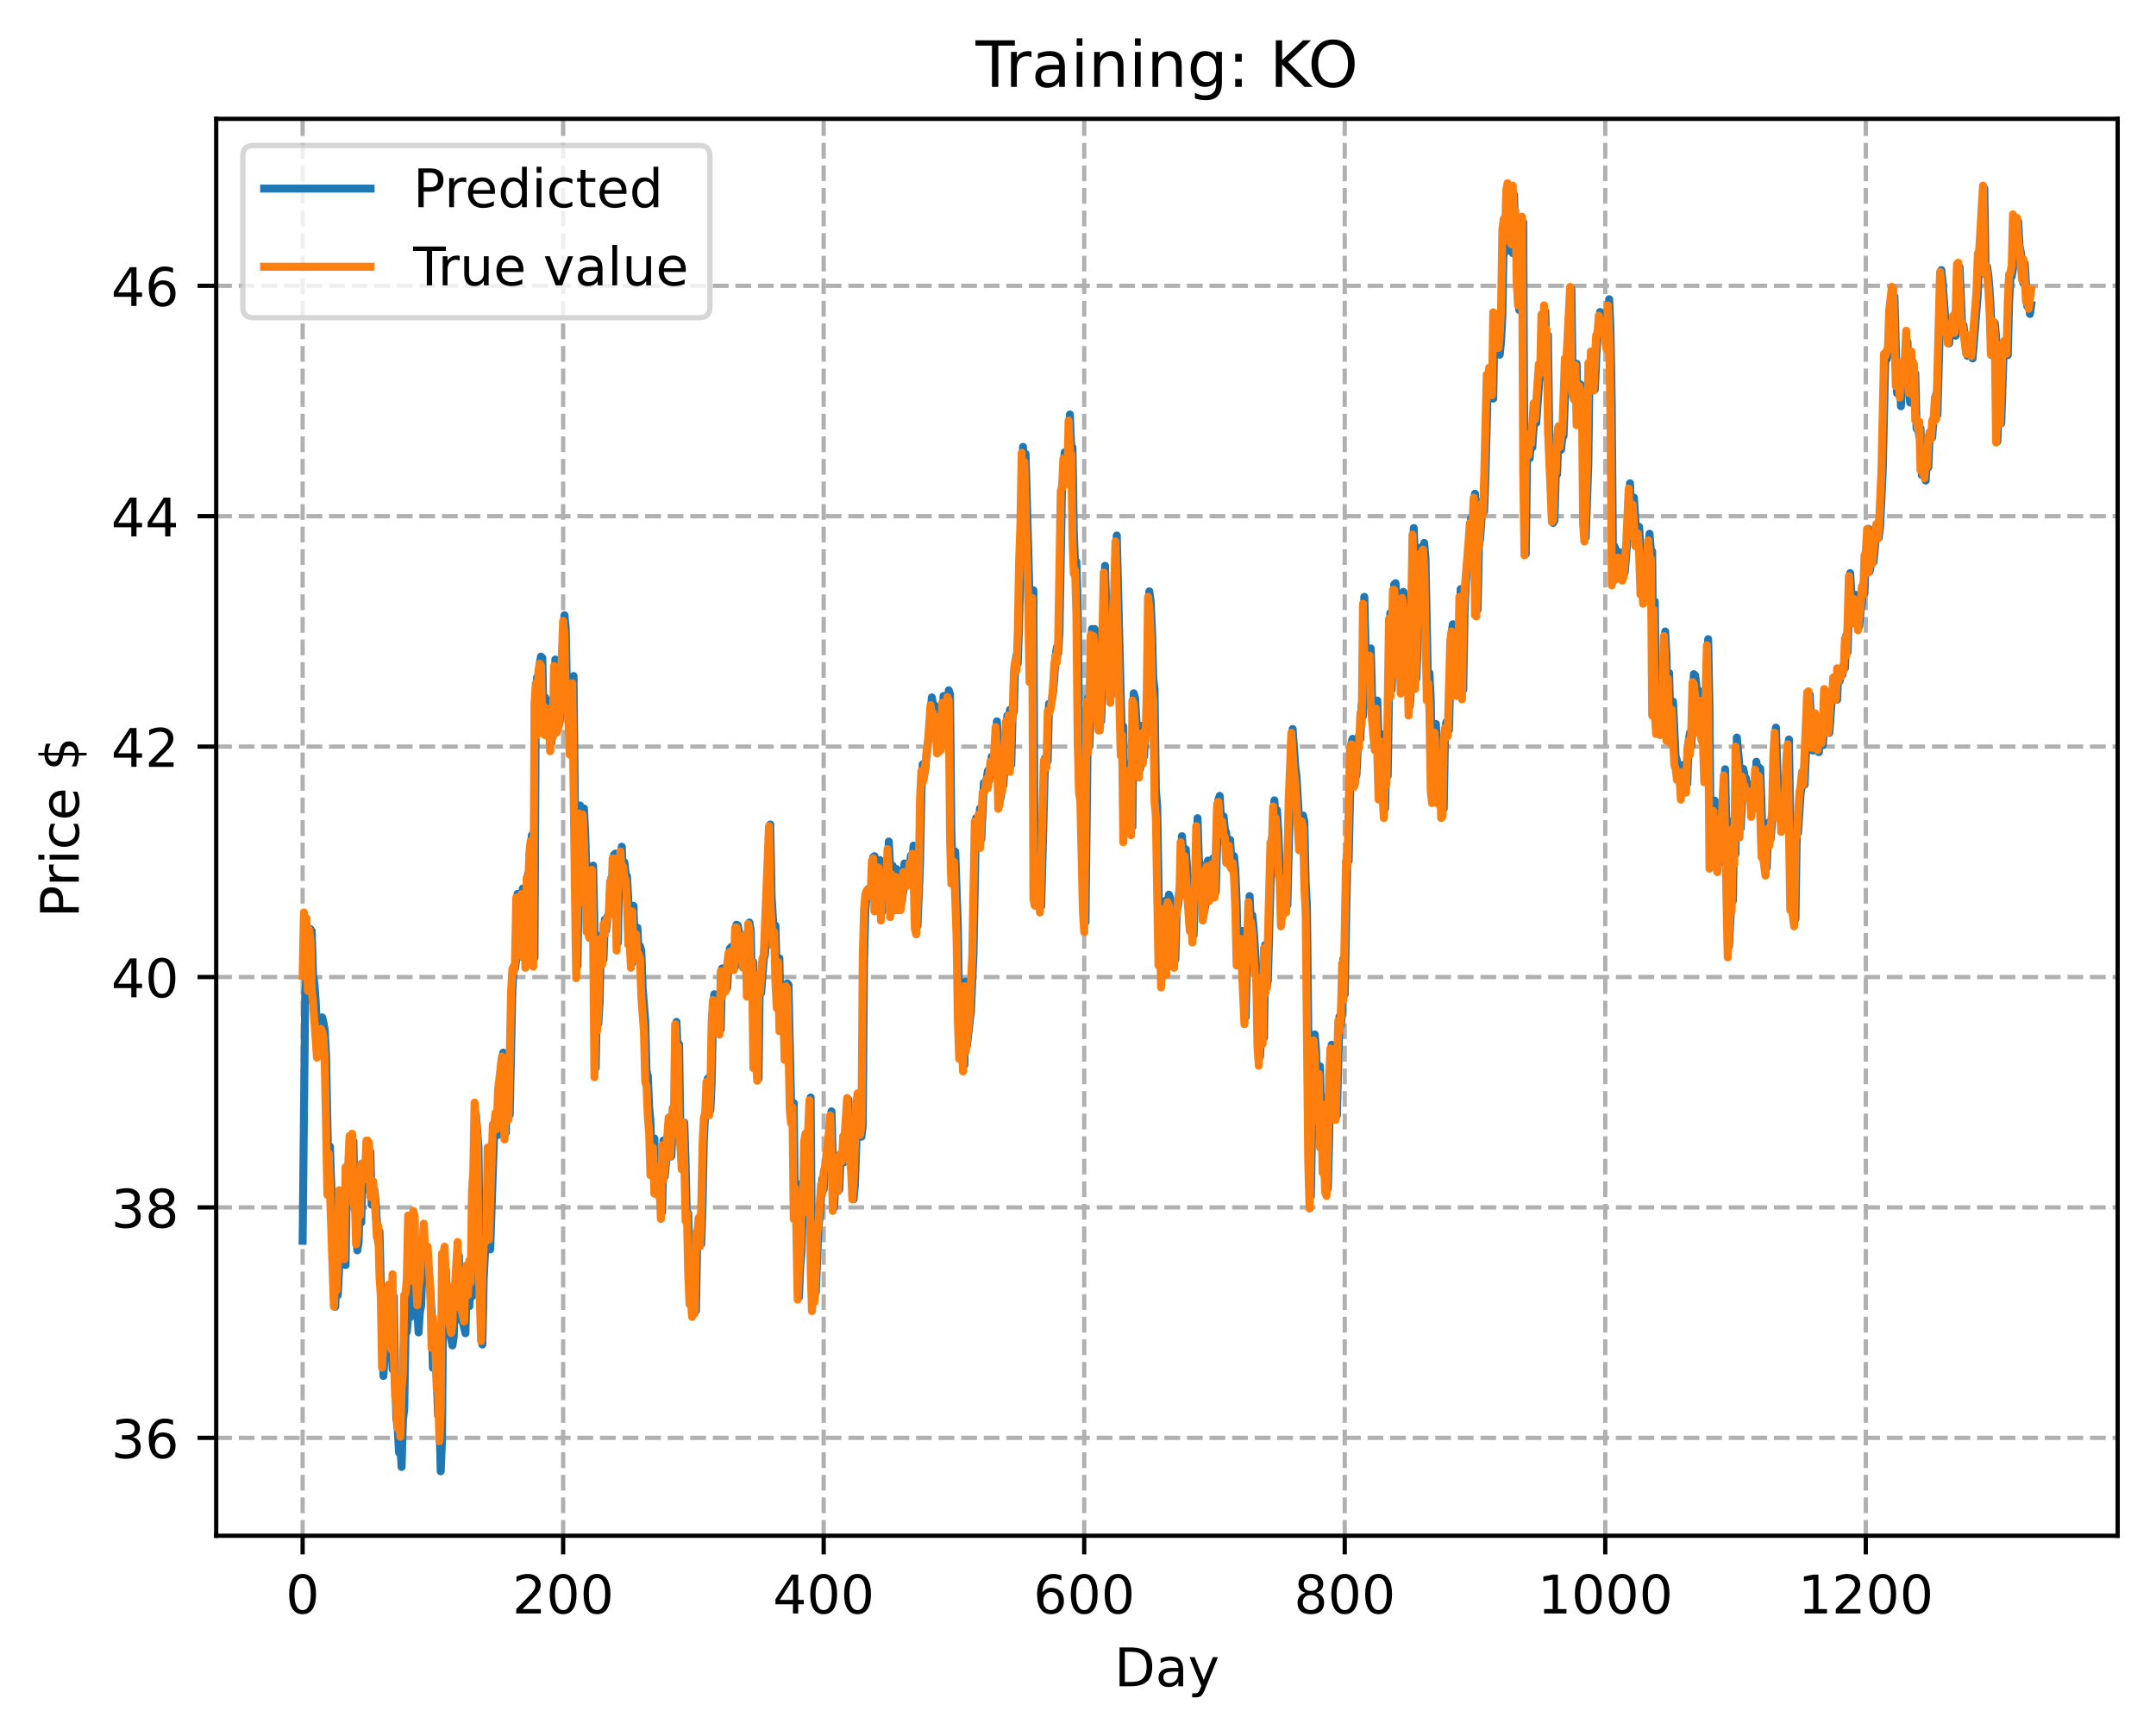 <?xml version="1.0" encoding="utf-8" standalone="no"?>
<!DOCTYPE svg PUBLIC "-//W3C//DTD SVG 1.1//EN"
  "http://www.w3.org/Graphics/SVG/1.1/DTD/svg11.dtd">
<!-- Created with matplotlib (https://matplotlib.org/) -->
<svg height="325.986pt" version="1.1" viewBox="0 0 404.923 325.986" width="404.923pt" xmlns="http://www.w3.org/2000/svg" xmlns:xlink="http://www.w3.org/1999/xlink">
 <defs>
  <style type="text/css">
*{stroke-linecap:butt;stroke-linejoin:round;}
  </style>
 </defs>
 <g id="figure_1">
  <g id="patch_1">
   <path d="M 0 325.986 
L 404.923 325.986 
L 404.923 0 
L 0 0 
z
" style="fill:#ffffff;"/>
  </g>
  <g id="axes_1">
   <g id="patch_2">
    <path d="M 40.603 288.43 
L 397.723 288.43 
L 397.723 22.318 
L 40.603 22.318 
z
" style="fill:#ffffff;"/>
   </g>
   <g id="matplotlib.axis_1">
    <g id="xtick_1">
     <g id="line2d_1">
      <path clip-path="url(#pe447e38af3)" d="M 56.836 288.43 
L 56.836 22.318 
" style="fill:none;stroke:#b0b0b0;stroke-dasharray:2.96,1.28;stroke-dashoffset:0;stroke-width:0.8;"/>
     </g>
     <g id="line2d_2">
      <defs>
       <path d="M 0 0 
L 0 3.5 
" id="md8ec4c664f" style="stroke:#000000;stroke-width:0.8;"/>
      </defs>
      <g>
       <use style="stroke:#000000;stroke-width:0.8;" x="56.836" xlink:href="#md8ec4c664f" y="288.43"/>
      </g>
     </g>
     <g id="text_1">
      <!-- 0 -->
      <defs>
       <path d="M 31.781 66.406 
Q 24.172 66.406 20.328 58.906 
Q 16.5 51.422 16.5 36.375 
Q 16.5 21.391 20.328 13.891 
Q 24.172 6.391 31.781 6.391 
Q 39.453 6.391 43.281 13.891 
Q 47.125 21.391 47.125 36.375 
Q 47.125 51.422 43.281 58.906 
Q 39.453 66.406 31.781 66.406 
z
M 31.781 74.219 
Q 44.047 74.219 50.516 64.516 
Q 56.984 54.828 56.984 36.375 
Q 56.984 17.969 50.516 8.266 
Q 44.047 -1.422 31.781 -1.422 
Q 19.531 -1.422 13.062 8.266 
Q 6.594 17.969 6.594 36.375 
Q 6.594 54.828 13.062 64.516 
Q 19.531 74.219 31.781 74.219 
z
" id="DejaVuSans-48"/>
      </defs>
      <g transform="translate(53.655 303.029)scale(0.1 -0.1)">
       <use xlink:href="#DejaVuSans-48"/>
      </g>
     </g>
    </g>
    <g id="xtick_2">
     <g id="line2d_3">
      <path clip-path="url(#pe447e38af3)" d="M 105.766 288.43 
L 105.766 22.318 
" style="fill:none;stroke:#b0b0b0;stroke-dasharray:2.96,1.28;stroke-dashoffset:0;stroke-width:0.8;"/>
     </g>
     <g id="line2d_4">
      <g>
       <use style="stroke:#000000;stroke-width:0.8;" x="105.766" xlink:href="#md8ec4c664f" y="288.43"/>
      </g>
     </g>
     <g id="text_2">
      <!-- 200 -->
      <defs>
       <path d="M 19.188 8.297 
L 53.609 8.297 
L 53.609 0 
L 7.328 0 
L 7.328 8.297 
Q 12.938 14.109 22.625 23.891 
Q 32.328 33.688 34.812 36.531 
Q 39.547 41.844 41.422 45.531 
Q 43.312 49.219 43.312 52.781 
Q 43.312 58.594 39.234 62.25 
Q 35.156 65.922 28.609 65.922 
Q 23.969 65.922 18.812 64.312 
Q 13.672 62.703 7.812 59.422 
L 7.812 69.391 
Q 13.766 71.781 18.938 73 
Q 24.125 74.219 28.422 74.219 
Q 39.75 74.219 46.484 68.547 
Q 53.219 62.891 53.219 53.422 
Q 53.219 48.922 51.531 44.891 
Q 49.859 40.875 45.406 35.406 
Q 44.188 33.984 37.641 27.219 
Q 31.109 20.453 19.188 8.297 
z
" id="DejaVuSans-50"/>
      </defs>
      <g transform="translate(96.223 303.029)scale(0.1 -0.1)">
       <use xlink:href="#DejaVuSans-50"/>
       <use x="63.623" xlink:href="#DejaVuSans-48"/>
       <use x="127.246" xlink:href="#DejaVuSans-48"/>
      </g>
     </g>
    </g>
    <g id="xtick_3">
     <g id="line2d_5">
      <path clip-path="url(#pe447e38af3)" d="M 154.697 288.43 
L 154.697 22.318 
" style="fill:none;stroke:#b0b0b0;stroke-dasharray:2.96,1.28;stroke-dashoffset:0;stroke-width:0.8;"/>
     </g>
     <g id="line2d_6">
      <g>
       <use style="stroke:#000000;stroke-width:0.8;" x="154.697" xlink:href="#md8ec4c664f" y="288.43"/>
      </g>
     </g>
     <g id="text_3">
      <!-- 400 -->
      <defs>
       <path d="M 37.797 64.312 
L 12.891 25.391 
L 37.797 25.391 
z
M 35.203 72.906 
L 47.609 72.906 
L 47.609 25.391 
L 58.016 25.391 
L 58.016 17.188 
L 47.609 17.188 
L 47.609 0 
L 37.797 0 
L 37.797 17.188 
L 4.891 17.188 
L 4.891 26.703 
z
" id="DejaVuSans-52"/>
      </defs>
      <g transform="translate(145.153 303.029)scale(0.1 -0.1)">
       <use xlink:href="#DejaVuSans-52"/>
       <use x="63.623" xlink:href="#DejaVuSans-48"/>
       <use x="127.246" xlink:href="#DejaVuSans-48"/>
      </g>
     </g>
    </g>
    <g id="xtick_4">
     <g id="line2d_7">
      <path clip-path="url(#pe447e38af3)" d="M 203.628 288.43 
L 203.628 22.318 
" style="fill:none;stroke:#b0b0b0;stroke-dasharray:2.96,1.28;stroke-dashoffset:0;stroke-width:0.8;"/>
     </g>
     <g id="line2d_8">
      <g>
       <use style="stroke:#000000;stroke-width:0.8;" x="203.628" xlink:href="#md8ec4c664f" y="288.43"/>
      </g>
     </g>
     <g id="text_4">
      <!-- 600 -->
      <defs>
       <path d="M 33.016 40.375 
Q 26.375 40.375 22.484 35.828 
Q 18.609 31.297 18.609 23.391 
Q 18.609 15.531 22.484 10.953 
Q 26.375 6.391 33.016 6.391 
Q 39.656 6.391 43.531 10.953 
Q 47.406 15.531 47.406 23.391 
Q 47.406 31.297 43.531 35.828 
Q 39.656 40.375 33.016 40.375 
z
M 52.594 71.297 
L 52.594 62.312 
Q 48.875 64.062 45.094 64.984 
Q 41.312 65.922 37.594 65.922 
Q 27.828 65.922 22.672 59.328 
Q 17.531 52.734 16.797 39.406 
Q 19.672 43.656 24.016 45.922 
Q 28.375 48.188 33.594 48.188 
Q 44.578 48.188 50.953 41.516 
Q 57.328 34.859 57.328 23.391 
Q 57.328 12.156 50.688 5.359 
Q 44.047 -1.422 33.016 -1.422 
Q 20.359 -1.422 13.672 8.266 
Q 6.984 17.969 6.984 36.375 
Q 6.984 53.656 15.188 63.938 
Q 23.391 74.219 37.203 74.219 
Q 40.922 74.219 44.703 73.484 
Q 48.484 72.75 52.594 71.297 
z
" id="DejaVuSans-54"/>
      </defs>
      <g transform="translate(194.084 303.029)scale(0.1 -0.1)">
       <use xlink:href="#DejaVuSans-54"/>
       <use x="63.623" xlink:href="#DejaVuSans-48"/>
       <use x="127.246" xlink:href="#DejaVuSans-48"/>
      </g>
     </g>
    </g>
    <g id="xtick_5">
     <g id="line2d_9">
      <path clip-path="url(#pe447e38af3)" d="M 252.558 288.43 
L 252.558 22.318 
" style="fill:none;stroke:#b0b0b0;stroke-dasharray:2.96,1.28;stroke-dashoffset:0;stroke-width:0.8;"/>
     </g>
     <g id="line2d_10">
      <g>
       <use style="stroke:#000000;stroke-width:0.8;" x="252.558" xlink:href="#md8ec4c664f" y="288.43"/>
      </g>
     </g>
     <g id="text_5">
      <!-- 800 -->
      <defs>
       <path d="M 31.781 34.625 
Q 24.75 34.625 20.719 30.859 
Q 16.703 27.094 16.703 20.516 
Q 16.703 13.922 20.719 10.156 
Q 24.75 6.391 31.781 6.391 
Q 38.812 6.391 42.859 10.172 
Q 46.922 13.969 46.922 20.516 
Q 46.922 27.094 42.891 30.859 
Q 38.875 34.625 31.781 34.625 
z
M 21.922 38.812 
Q 15.578 40.375 12.031 44.719 
Q 8.5 49.078 8.5 55.328 
Q 8.5 64.062 14.719 69.141 
Q 20.953 74.219 31.781 74.219 
Q 42.672 74.219 48.875 69.141 
Q 55.078 64.062 55.078 55.328 
Q 55.078 49.078 51.531 44.719 
Q 48 40.375 41.703 38.812 
Q 48.828 37.156 52.797 32.312 
Q 56.781 27.484 56.781 20.516 
Q 56.781 9.906 50.312 4.234 
Q 43.844 -1.422 31.781 -1.422 
Q 19.734 -1.422 13.25 4.234 
Q 6.781 9.906 6.781 20.516 
Q 6.781 27.484 10.781 32.312 
Q 14.797 37.156 21.922 38.812 
z
M 18.312 54.391 
Q 18.312 48.734 21.844 45.562 
Q 25.391 42.391 31.781 42.391 
Q 38.141 42.391 41.719 45.562 
Q 45.312 48.734 45.312 54.391 
Q 45.312 60.062 41.719 63.234 
Q 38.141 66.406 31.781 66.406 
Q 25.391 66.406 21.844 63.234 
Q 18.312 60.062 18.312 54.391 
z
" id="DejaVuSans-56"/>
      </defs>
      <g transform="translate(243.015 303.029)scale(0.1 -0.1)">
       <use xlink:href="#DejaVuSans-56"/>
       <use x="63.623" xlink:href="#DejaVuSans-48"/>
       <use x="127.246" xlink:href="#DejaVuSans-48"/>
      </g>
     </g>
    </g>
    <g id="xtick_6">
     <g id="line2d_11">
      <path clip-path="url(#pe447e38af3)" d="M 301.489 288.43 
L 301.489 22.318 
" style="fill:none;stroke:#b0b0b0;stroke-dasharray:2.96,1.28;stroke-dashoffset:0;stroke-width:0.8;"/>
     </g>
     <g id="line2d_12">
      <g>
       <use style="stroke:#000000;stroke-width:0.8;" x="301.489" xlink:href="#md8ec4c664f" y="288.43"/>
      </g>
     </g>
     <g id="text_6">
      <!-- 1000 -->
      <defs>
       <path d="M 12.406 8.297 
L 28.516 8.297 
L 28.516 63.922 
L 10.984 60.406 
L 10.984 69.391 
L 28.422 72.906 
L 38.281 72.906 
L 38.281 8.297 
L 54.391 8.297 
L 54.391 0 
L 12.406 0 
z
" id="DejaVuSans-49"/>
      </defs>
      <g transform="translate(288.764 303.029)scale(0.1 -0.1)">
       <use xlink:href="#DejaVuSans-49"/>
       <use x="63.623" xlink:href="#DejaVuSans-48"/>
       <use x="127.246" xlink:href="#DejaVuSans-48"/>
       <use x="190.869" xlink:href="#DejaVuSans-48"/>
      </g>
     </g>
    </g>
    <g id="xtick_7">
     <g id="line2d_13">
      <path clip-path="url(#pe447e38af3)" d="M 350.419 288.43 
L 350.419 22.318 
" style="fill:none;stroke:#b0b0b0;stroke-dasharray:2.96,1.28;stroke-dashoffset:0;stroke-width:0.8;"/>
     </g>
     <g id="line2d_14">
      <g>
       <use style="stroke:#000000;stroke-width:0.8;" x="350.419" xlink:href="#md8ec4c664f" y="288.43"/>
      </g>
     </g>
     <g id="text_7">
      <!-- 1200 -->
      <g transform="translate(337.694 303.029)scale(0.1 -0.1)">
       <use xlink:href="#DejaVuSans-49"/>
       <use x="63.623" xlink:href="#DejaVuSans-50"/>
       <use x="127.246" xlink:href="#DejaVuSans-48"/>
       <use x="190.869" xlink:href="#DejaVuSans-48"/>
      </g>
     </g>
    </g>
    <g id="text_8">
     <!-- Day -->
     <defs>
      <path d="M 19.672 64.797 
L 19.672 8.109 
L 31.594 8.109 
Q 46.688 8.109 53.688 14.938 
Q 60.688 21.781 60.688 36.531 
Q 60.688 51.172 53.688 57.984 
Q 46.688 64.797 31.594 64.797 
z
M 9.812 72.906 
L 30.078 72.906 
Q 51.266 72.906 61.172 64.094 
Q 71.094 55.281 71.094 36.531 
Q 71.094 17.672 61.125 8.828 
Q 51.172 0 30.078 0 
L 9.812 0 
z
" id="DejaVuSans-68"/>
      <path d="M 34.281 27.484 
Q 23.391 27.484 19.188 25 
Q 14.984 22.516 14.984 16.5 
Q 14.984 11.719 18.141 8.906 
Q 21.297 6.109 26.703 6.109 
Q 34.188 6.109 38.703 11.406 
Q 43.219 16.703 43.219 25.484 
L 43.219 27.484 
z
M 52.203 31.203 
L 52.203 0 
L 43.219 0 
L 43.219 8.297 
Q 40.141 3.328 35.547 0.953 
Q 30.953 -1.422 24.312 -1.422 
Q 15.922 -1.422 10.953 3.297 
Q 6 8.016 6 15.922 
Q 6 25.141 12.172 29.828 
Q 18.359 34.516 30.609 34.516 
L 43.219 34.516 
L 43.219 35.406 
Q 43.219 41.609 39.141 45 
Q 35.062 48.391 27.688 48.391 
Q 23 48.391 18.547 47.266 
Q 14.109 46.141 10.016 43.891 
L 10.016 52.203 
Q 14.938 54.109 19.578 55.047 
Q 24.219 56 28.609 56 
Q 40.484 56 46.344 49.844 
Q 52.203 43.703 52.203 31.203 
z
" id="DejaVuSans-97"/>
      <path d="M 32.172 -5.078 
Q 28.375 -14.844 24.75 -17.812 
Q 21.141 -20.797 15.094 -20.797 
L 7.906 -20.797 
L 7.906 -13.281 
L 13.188 -13.281 
Q 16.891 -13.281 18.938 -11.516 
Q 21 -9.766 23.484 -3.219 
L 25.094 0.875 
L 2.984 54.688 
L 12.5 54.688 
L 29.594 11.922 
L 46.688 54.688 
L 56.203 54.688 
z
" id="DejaVuSans-121"/>
     </defs>
     <g transform="translate(209.29 316.707)scale(0.1 -0.1)">
      <use xlink:href="#DejaVuSans-68"/>
      <use x="77.002" xlink:href="#DejaVuSans-97"/>
      <use x="138.281" xlink:href="#DejaVuSans-121"/>
     </g>
    </g>
   </g>
   <g id="matplotlib.axis_2">
    <g id="ytick_1">
     <g id="line2d_15">
      <path clip-path="url(#pe447e38af3)" d="M 40.603 270.048 
L 397.723 270.048 
" style="fill:none;stroke:#b0b0b0;stroke-dasharray:2.96,1.28;stroke-dashoffset:0;stroke-width:0.8;"/>
     </g>
     <g id="line2d_16">
      <defs>
       <path d="M 0 0 
L -3.5 0 
" id="m64cbfe2713" style="stroke:#000000;stroke-width:0.8;"/>
      </defs>
      <g>
       <use style="stroke:#000000;stroke-width:0.8;" x="40.603" xlink:href="#m64cbfe2713" y="270.048"/>
      </g>
     </g>
     <g id="text_9">
      <!-- 36 -->
      <defs>
       <path d="M 40.578 39.312 
Q 47.656 37.797 51.625 33 
Q 55.609 28.219 55.609 21.188 
Q 55.609 10.406 48.188 4.484 
Q 40.766 -1.422 27.094 -1.422 
Q 22.516 -1.422 17.656 -0.516 
Q 12.797 0.391 7.625 2.203 
L 7.625 11.719 
Q 11.719 9.328 16.594 8.109 
Q 21.484 6.891 26.812 6.891 
Q 36.078 6.891 40.938 10.547 
Q 45.797 14.203 45.797 21.188 
Q 45.797 27.641 41.281 31.266 
Q 36.766 34.906 28.719 34.906 
L 20.219 34.906 
L 20.219 43.016 
L 29.109 43.016 
Q 36.375 43.016 40.234 45.922 
Q 44.094 48.828 44.094 54.297 
Q 44.094 59.906 40.109 62.906 
Q 36.141 65.922 28.719 65.922 
Q 24.656 65.922 20.016 65.031 
Q 15.375 64.156 9.812 62.312 
L 9.812 71.094 
Q 15.438 72.656 20.344 73.438 
Q 25.25 74.219 29.594 74.219 
Q 40.828 74.219 47.359 69.109 
Q 53.906 64.016 53.906 55.328 
Q 53.906 49.266 50.438 45.094 
Q 46.969 40.922 40.578 39.312 
z
" id="DejaVuSans-51"/>
      </defs>
      <g transform="translate(20.878 273.847)scale(0.1 -0.1)">
       <use xlink:href="#DejaVuSans-51"/>
       <use x="63.623" xlink:href="#DejaVuSans-54"/>
      </g>
     </g>
    </g>
    <g id="ytick_2">
     <g id="line2d_17">
      <path clip-path="url(#pe447e38af3)" d="M 40.603 226.773 
L 397.723 226.773 
" style="fill:none;stroke:#b0b0b0;stroke-dasharray:2.96,1.28;stroke-dashoffset:0;stroke-width:0.8;"/>
     </g>
     <g id="line2d_18">
      <g>
       <use style="stroke:#000000;stroke-width:0.8;" x="40.603" xlink:href="#m64cbfe2713" y="226.773"/>
      </g>
     </g>
     <g id="text_10">
      <!-- 38 -->
      <g transform="translate(20.878 230.572)scale(0.1 -0.1)">
       <use xlink:href="#DejaVuSans-51"/>
       <use x="63.623" xlink:href="#DejaVuSans-56"/>
      </g>
     </g>
    </g>
    <g id="ytick_3">
     <g id="line2d_19">
      <path clip-path="url(#pe447e38af3)" d="M 40.603 183.498 
L 397.723 183.498 
" style="fill:none;stroke:#b0b0b0;stroke-dasharray:2.96,1.28;stroke-dashoffset:0;stroke-width:0.8;"/>
     </g>
     <g id="line2d_20">
      <g>
       <use style="stroke:#000000;stroke-width:0.8;" x="40.603" xlink:href="#m64cbfe2713" y="183.498"/>
      </g>
     </g>
     <g id="text_11">
      <!-- 40 -->
      <g transform="translate(20.878 187.297)scale(0.1 -0.1)">
       <use xlink:href="#DejaVuSans-52"/>
       <use x="63.623" xlink:href="#DejaVuSans-48"/>
      </g>
     </g>
    </g>
    <g id="ytick_4">
     <g id="line2d_21">
      <path clip-path="url(#pe447e38af3)" d="M 40.603 140.222 
L 397.723 140.222 
" style="fill:none;stroke:#b0b0b0;stroke-dasharray:2.96,1.28;stroke-dashoffset:0;stroke-width:0.8;"/>
     </g>
     <g id="line2d_22">
      <g>
       <use style="stroke:#000000;stroke-width:0.8;" x="40.603" xlink:href="#m64cbfe2713" y="140.222"/>
      </g>
     </g>
     <g id="text_12">
      <!-- 42 -->
      <g transform="translate(20.878 144.022)scale(0.1 -0.1)">
       <use xlink:href="#DejaVuSans-52"/>
       <use x="63.623" xlink:href="#DejaVuSans-50"/>
      </g>
     </g>
    </g>
    <g id="ytick_5">
     <g id="line2d_23">
      <path clip-path="url(#pe447e38af3)" d="M 40.603 96.947 
L 397.723 96.947 
" style="fill:none;stroke:#b0b0b0;stroke-dasharray:2.96,1.28;stroke-dashoffset:0;stroke-width:0.8;"/>
     </g>
     <g id="line2d_24">
      <g>
       <use style="stroke:#000000;stroke-width:0.8;" x="40.603" xlink:href="#m64cbfe2713" y="96.947"/>
      </g>
     </g>
     <g id="text_13">
      <!-- 44 -->
      <g transform="translate(20.878 100.746)scale(0.1 -0.1)">
       <use xlink:href="#DejaVuSans-52"/>
       <use x="63.623" xlink:href="#DejaVuSans-52"/>
      </g>
     </g>
    </g>
    <g id="ytick_6">
     <g id="line2d_25">
      <path clip-path="url(#pe447e38af3)" d="M 40.603 53.672 
L 397.723 53.672 
" style="fill:none;stroke:#b0b0b0;stroke-dasharray:2.96,1.28;stroke-dashoffset:0;stroke-width:0.8;"/>
     </g>
     <g id="line2d_26">
      <g>
       <use style="stroke:#000000;stroke-width:0.8;" x="40.603" xlink:href="#m64cbfe2713" y="53.672"/>
      </g>
     </g>
     <g id="text_14">
      <!-- 46 -->
      <g transform="translate(20.878 57.471)scale(0.1 -0.1)">
       <use xlink:href="#DejaVuSans-52"/>
       <use x="63.623" xlink:href="#DejaVuSans-54"/>
      </g>
     </g>
    </g>
    <g id="text_15">
     <!-- Price $ -->
     <defs>
      <path d="M 19.672 64.797 
L 19.672 37.406 
L 32.078 37.406 
Q 38.969 37.406 42.719 40.969 
Q 46.484 44.531 46.484 51.125 
Q 46.484 57.672 42.719 61.234 
Q 38.969 64.797 32.078 64.797 
z
M 9.812 72.906 
L 32.078 72.906 
Q 44.344 72.906 50.609 67.359 
Q 56.891 61.812 56.891 51.125 
Q 56.891 40.328 50.609 34.812 
Q 44.344 29.297 32.078 29.297 
L 19.672 29.297 
L 19.672 0 
L 9.812 0 
z
" id="DejaVuSans-80"/>
      <path d="M 41.109 46.297 
Q 39.594 47.172 37.812 47.578 
Q 36.031 48 33.891 48 
Q 26.266 48 22.188 43.047 
Q 18.109 38.094 18.109 28.812 
L 18.109 0 
L 9.078 0 
L 9.078 54.688 
L 18.109 54.688 
L 18.109 46.188 
Q 20.953 51.172 25.484 53.578 
Q 30.031 56 36.531 56 
Q 37.453 56 38.578 55.875 
Q 39.703 55.766 41.062 55.516 
z
" id="DejaVuSans-114"/>
      <path d="M 9.422 54.688 
L 18.406 54.688 
L 18.406 0 
L 9.422 0 
z
M 9.422 75.984 
L 18.406 75.984 
L 18.406 64.594 
L 9.422 64.594 
z
" id="DejaVuSans-105"/>
      <path d="M 48.781 52.594 
L 48.781 44.188 
Q 44.969 46.297 41.141 47.344 
Q 37.312 48.391 33.406 48.391 
Q 24.656 48.391 19.812 42.844 
Q 14.984 37.312 14.984 27.297 
Q 14.984 17.281 19.812 11.734 
Q 24.656 6.203 33.406 6.203 
Q 37.312 6.203 41.141 7.25 
Q 44.969 8.297 48.781 10.406 
L 48.781 2.094 
Q 45.016 0.344 40.984 -0.531 
Q 36.969 -1.422 32.422 -1.422 
Q 20.062 -1.422 12.781 6.344 
Q 5.516 14.109 5.516 27.297 
Q 5.516 40.672 12.859 48.328 
Q 20.219 56 33.016 56 
Q 37.156 56 41.109 55.141 
Q 45.062 54.297 48.781 52.594 
z
" id="DejaVuSans-99"/>
      <path d="M 56.203 29.594 
L 56.203 25.203 
L 14.891 25.203 
Q 15.484 15.922 20.484 11.062 
Q 25.484 6.203 34.422 6.203 
Q 39.594 6.203 44.453 7.469 
Q 49.312 8.734 54.109 11.281 
L 54.109 2.781 
Q 49.266 0.734 44.188 -0.344 
Q 39.109 -1.422 33.891 -1.422 
Q 20.797 -1.422 13.156 6.188 
Q 5.516 13.812 5.516 26.812 
Q 5.516 40.234 12.766 48.109 
Q 20.016 56 32.328 56 
Q 43.359 56 49.781 48.891 
Q 56.203 41.797 56.203 29.594 
z
M 47.219 32.234 
Q 47.125 39.594 43.094 43.984 
Q 39.062 48.391 32.422 48.391 
Q 24.906 48.391 20.391 44.141 
Q 15.875 39.891 15.188 32.172 
z
" id="DejaVuSans-101"/>
      <path id="DejaVuSans-32"/>
      <path d="M 33.797 -14.703 
L 28.906 -14.703 
L 28.859 0 
Q 23.734 0.094 18.609 1.188 
Q 13.484 2.297 8.297 4.5 
L 8.297 13.281 
Q 13.281 10.156 18.375 8.562 
Q 23.484 6.984 28.906 6.938 
L 28.906 29.203 
Q 18.109 30.953 13.203 35.156 
Q 8.297 39.359 8.297 46.688 
Q 8.297 54.641 13.625 59.219 
Q 18.953 63.812 28.906 64.5 
L 28.906 75.984 
L 33.797 75.984 
L 33.797 64.656 
Q 38.328 64.453 42.578 63.688 
Q 46.828 62.938 50.875 61.625 
L 50.875 53.078 
Q 46.828 55.125 42.547 56.25 
Q 38.281 57.375 33.797 57.562 
L 33.797 36.719 
Q 44.875 35.016 50.094 30.609 
Q 55.328 26.219 55.328 18.609 
Q 55.328 10.359 49.781 5.594 
Q 44.234 0.828 33.797 0.094 
z
M 28.906 37.594 
L 28.906 57.625 
Q 23.25 56.984 20.266 54.391 
Q 17.281 51.812 17.281 47.516 
Q 17.281 43.312 20.031 40.969 
Q 22.797 38.625 28.906 37.594 
z
M 33.797 28.219 
L 33.797 7.078 
Q 39.984 7.906 43.141 10.594 
Q 46.297 13.281 46.297 17.672 
Q 46.297 21.969 43.281 24.5 
Q 40.281 27.047 33.797 28.219 
z
" id="DejaVuSans-36"/>
     </defs>
     <g transform="translate(14.798 172.342)rotate(-90)scale(0.1 -0.1)">
      <use xlink:href="#DejaVuSans-80"/>
      <use x="58.553" xlink:href="#DejaVuSans-114"/>
      <use x="99.666" xlink:href="#DejaVuSans-105"/>
      <use x="127.449" xlink:href="#DejaVuSans-99"/>
      <use x="182.43" xlink:href="#DejaVuSans-101"/>
      <use x="243.953" xlink:href="#DejaVuSans-32"/>
      <use x="275.74" xlink:href="#DejaVuSans-36"/>
     </g>
    </g>
   </g>
   <g id="line2d_27">
    <path clip-path="url(#pe447e38af3)" d="M 56.836 233.043 
L 57.325 186.666 
L 57.57 183.737 
L 57.814 177.135 
L 58.059 187.769 
L 58.304 174.494 
L 58.548 174.874 
L 58.793 183.101 
L 59.038 184.629 
L 59.282 188.002 
L 59.527 193.091 
L 59.772 195.053 
L 60.016 193.557 
L 60.261 194.662 
L 60.506 191.075 
L 60.75 192.043 
L 60.995 193.573 
L 61.24 198.305 
L 61.729 223.038 
L 61.974 215.349 
L 62.952 245.43 
L 63.197 240.478 
L 63.441 243.246 
L 63.686 238.211 
L 63.931 224.624 
L 64.42 234.962 
L 64.665 232.901 
L 64.909 237.599 
L 65.154 220.626 
L 65.399 225.389 
L 65.888 214.973 
L 66.133 217.277 
L 66.377 214.353 
L 66.622 227.151 
L 66.867 225.105 
L 67.111 234.832 
L 67.356 233.317 
L 67.601 221.482 
L 67.845 229.609 
L 68.09 220.353 
L 68.335 221.09 
L 68.579 223.438 
L 68.824 221.542 
L 69.069 216.286 
L 69.313 216.22 
L 69.558 216.322 
L 69.802 226.262 
L 70.047 225.904 
L 70.292 223.365 
L 70.536 225.524 
L 71.026 233.361 
L 71.27 231.281 
L 71.515 241.046 
L 71.76 244.871 
L 72.004 258.43 
L 72.494 249.133 
L 72.738 250.408 
L 73.228 244.833 
L 73.717 257.157 
L 73.962 243.492 
L 74.206 258.636 
L 74.451 266.404 
L 74.696 268.345 
L 74.94 272.775 
L 75.185 271.634 
L 75.429 275.518 
L 75.674 266.723 
L 75.919 264.677 
L 76.163 250.241 
L 76.408 250.173 
L 76.653 247.332 
L 76.897 235.667 
L 77.142 247.344 
L 77.387 245.225 
L 77.631 241.898 
L 77.876 232.814 
L 78.121 233.831 
L 78.365 245.489 
L 78.61 250.253 
L 78.855 246.499 
L 79.099 245.23 
L 79.344 238.148 
L 79.589 239.797 
L 79.833 235.084 
L 80.078 239.65 
L 80.323 240.628 
L 80.567 239.184 
L 80.812 242.158 
L 81.056 246.547 
L 81.301 256.886 
L 81.546 251.211 
L 82.035 258.881 
L 82.28 265.886 
L 82.524 266.194 
L 82.769 276.334 
L 83.014 270.598 
L 83.258 241.087 
L 83.503 240.842 
L 83.748 238.536 
L 84.237 250.558 
L 84.482 250.158 
L 84.971 252.693 
L 85.216 251.107 
L 85.46 243.969 
L 85.705 243.947 
L 86.194 235.863 
L 86.439 247.862 
L 86.684 247.666 
L 86.928 248.351 
L 87.417 250.398 
L 87.662 241.368 
L 87.907 239.747 
L 88.151 245.32 
L 88.396 239.147 
L 88.641 243.502 
L 88.885 226.63 
L 89.13 222.863 
L 89.375 209.221 
L 89.864 215.433 
L 90.109 237.422 
L 90.598 252.519 
L 90.843 240.278 
L 91.087 235.345 
L 91.332 234.016 
L 91.577 234.697 
L 91.821 217.296 
L 92.066 234.662 
L 92.8 213.047 
L 93.044 213.391 
L 93.289 210.751 
L 93.534 213.159 
L 93.778 205.214 
L 94.512 197.698 
L 95.002 212.803 
L 95.246 203.745 
L 95.491 207.907 
L 95.736 209.387 
L 96.225 185.994 
L 96.47 181.557 
L 96.714 181.882 
L 96.959 180.244 
L 97.204 167.878 
L 97.448 177.873 
L 97.693 172.823 
L 97.938 172.652 
L 98.182 166.878 
L 98.427 178.635 
L 98.672 170.698 
L 98.916 180.658 
L 99.161 164.166 
L 99.405 167.135 
L 99.65 159.293 
L 99.895 156.848 
L 100.139 158.929 
L 100.384 179.92 
L 100.629 131.048 
L 100.873 127.191 
L 101.118 136.738 
L 101.363 124.658 
L 101.607 123.317 
L 101.852 123.563 
L 102.097 135.285 
L 102.341 130.964 
L 102.586 136.396 
L 103.075 131.559 
L 103.32 134.127 
L 103.565 139.467 
L 103.809 133.363 
L 104.054 136.952 
L 104.299 123.869 
L 104.543 128.884 
L 104.788 136.186 
L 105.277 134.607 
L 106.011 115.543 
L 106.256 118.021 
L 106.5 130.534 
L 106.745 131.463 
L 106.99 133.271 
L 107.234 140.198 
L 107.724 126.964 
L 107.968 151.472 
L 108.458 181.413 
L 108.947 151.275 
L 109.192 167.67 
L 109.436 165.015 
L 109.681 151.83 
L 109.926 156.825 
L 110.415 173.771 
L 110.66 173.285 
L 110.904 174.826 
L 111.393 162.57 
L 111.638 173.673 
L 111.883 200.557 
L 112.127 187.251 
L 112.372 192.243 
L 112.617 188.316 
L 112.861 175.643 
L 113.106 176.923 
L 113.351 180.172 
L 113.595 172.713 
L 113.84 174.739 
L 114.085 172.125 
L 114.574 171.252 
L 114.819 164.883 
L 115.063 168.231 
L 115.308 160.57 
L 115.553 160.323 
L 115.797 160.815 
L 116.042 177.098 
L 116.287 164.139 
L 116.531 164.797 
L 116.776 159.022 
L 117.02 164.311 
L 117.265 161.942 
L 117.51 164.06 
L 117.754 164.553 
L 117.999 168.941 
L 118.244 176.638 
L 118.488 175.615 
L 118.733 180.893 
L 118.978 170.128 
L 119.222 177.719 
L 119.712 174.225 
L 119.956 178.892 
L 120.201 177.686 
L 120.446 178.617 
L 120.69 185.388 
L 121.18 191.769 
L 121.424 201.181 
L 121.669 202.056 
L 121.914 207.83 
L 122.158 210.577 
L 122.403 218.563 
L 122.648 218.195 
L 122.892 213.816 
L 123.137 222.719 
L 123.381 222.158 
L 123.626 217.732 
L 123.871 223.174 
L 124.115 221.648 
L 124.36 227.65 
L 124.605 214.19 
L 124.849 220.967 
L 125.583 212.936 
L 125.828 209.841 
L 126.073 217.195 
L 126.562 207.824 
L 126.807 209.194 
L 127.051 191.919 
L 127.296 198.172 
L 127.541 196.142 
L 127.785 212.295 
L 128.03 214.514 
L 128.275 219.173 
L 128.519 210.819 
L 128.764 218.281 
L 129.008 229.319 
L 129.253 227.872 
L 129.498 238.394 
L 129.742 244.092 
L 129.987 242.954 
L 130.232 246.384 
L 130.476 241.761 
L 130.721 246.187 
L 130.966 231.15 
L 131.21 231.503 
L 131.455 228.651 
L 131.7 233.657 
L 131.944 226.402 
L 132.189 214.176 
L 132.434 209.318 
L 132.678 208.365 
L 132.923 202.59 
L 133.168 202.348 
L 133.412 208.575 
L 133.657 203.413 
L 133.902 191.066 
L 134.146 186.726 
L 134.391 190.707 
L 134.636 191.46 
L 134.88 190.726 
L 135.125 192.891 
L 135.369 193.323 
L 135.614 181.902 
L 135.859 186.521 
L 136.103 181.778 
L 136.348 185.688 
L 136.593 185.484 
L 136.837 180.352 
L 137.082 178.166 
L 137.327 177.864 
L 137.571 178.977 
L 137.816 179.515 
L 138.061 181.556 
L 138.305 173.685 
L 138.55 173.784 
L 138.795 175.006 
L 139.039 177.432 
L 139.284 178.726 
L 139.529 178.896 
L 139.773 181.545 
L 140.018 175.959 
L 140.263 175.483 
L 140.507 186.951 
L 140.752 173.255 
L 140.996 174.729 
L 141.241 186.507 
L 141.486 180.718 
L 141.73 200.549 
L 141.975 200.024 
L 142.22 198.997 
L 142.464 202.58 
L 142.709 183.104 
L 142.954 186.488 
L 143.443 180.136 
L 143.688 179.235 
L 144.666 154.852 
L 144.911 168.152 
L 145.4 176.547 
L 145.645 173.841 
L 145.89 183.886 
L 146.134 188.502 
L 146.379 179.985 
L 146.624 192.882 
L 146.868 189.391 
L 147.113 188.342 
L 147.357 189.765 
L 147.602 198.705 
L 147.847 184.697 
L 148.091 184.959 
L 148.581 207.755 
L 148.825 210.074 
L 149.07 207.162 
L 149.315 227.982 
L 149.559 222.215 
L 149.804 230.172 
L 150.049 243.669 
L 150.293 237.708 
L 150.538 235.237 
L 150.783 225.999 
L 151.027 227.395 
L 151.272 214.464 
L 151.517 212.771 
L 151.761 215.329 
L 152.006 212.123 
L 152.251 206.128 
L 152.495 236.562 
L 152.74 243.97 
L 152.984 239.999 
L 153.229 242.649 
L 153.718 230.375 
L 153.963 228.418 
L 154.452 221.35 
L 154.697 223.442 
L 154.942 219.654 
L 155.186 218.452 
L 155.676 213.937 
L 155.92 211.909 
L 156.165 208.725 
L 156.654 226.801 
L 156.899 222.044 
L 157.144 220.33 
L 157.388 217.779 
L 157.633 223.444 
L 157.878 216.779 
L 158.122 217.273 
L 158.367 218.353 
L 158.612 213.777 
L 158.856 213.883 
L 159.345 206.518 
L 159.835 217.939 
L 160.079 219.535 
L 160.324 225.222 
L 160.569 222.43 
L 161.058 208.117 
L 161.303 206.536 
L 161.547 207.864 
L 161.792 213.485 
L 162.037 211.302 
L 162.281 179.918 
L 162.526 170.926 
L 162.771 167.967 
L 163.015 167.018 
L 163.26 167.775 
L 163.505 167.072 
L 163.749 167.451 
L 163.994 160.989 
L 164.239 160.814 
L 164.483 170.156 
L 164.728 165.477 
L 164.972 165.302 
L 165.217 161.521 
L 165.706 171.187 
L 165.951 162.384 
L 166.196 165.992 
L 166.44 163.284 
L 166.685 164.373 
L 166.93 158.042 
L 167.174 162.677 
L 167.419 170.57 
L 167.664 162.611 
L 168.153 169.259 
L 168.398 163.229 
L 168.642 169.229 
L 168.887 169.097 
L 169.132 165.027 
L 169.376 169.209 
L 169.621 167.478 
L 169.866 162.165 
L 170.11 163.333 
L 170.355 162.922 
L 170.6 164.783 
L 171.089 160.662 
L 171.333 162.322 
L 171.578 158.818 
L 171.823 163.387 
L 172.067 172.746 
L 172.312 173.914 
L 172.801 162.266 
L 173.046 148.735 
L 173.291 143.543 
L 173.535 145.534 
L 173.78 144.349 
L 174.269 139.42 
L 174.514 138.109 
L 175.003 130.985 
L 175.248 132.386 
L 175.493 132.417 
L 175.737 133.538 
L 175.982 135.656 
L 176.227 139.995 
L 176.471 139.873 
L 176.716 133.286 
L 176.96 139.388 
L 177.205 130.724 
L 177.45 136.592 
L 177.694 136.036 
L 177.939 138.254 
L 178.184 129.651 
L 178.428 130.394 
L 178.673 155.74 
L 178.918 163.777 
L 179.162 160.411 
L 179.407 159.944 
L 179.896 174.091 
L 180.141 189.686 
L 180.386 196.718 
L 180.63 197.106 
L 180.875 195.123 
L 181.12 200.038 
L 181.364 184.355 
L 181.609 196.328 
L 182.343 189.952 
L 182.832 179.281 
L 183.321 153.665 
L 183.566 155.363 
L 183.811 155.251 
L 184.055 151.846 
L 184.3 157.637 
L 184.789 147.034 
L 185.034 147.106 
L 185.279 146.622 
L 185.523 144.771 
L 185.768 146.632 
L 186.257 142.118 
L 186.502 142.611 
L 186.747 143.806 
L 187.236 135.476 
L 187.481 140.081 
L 187.725 150.509 
L 187.97 149.719 
L 188.215 146.866 
L 188.459 147.457 
L 189.193 134.392 
L 189.438 141.391 
L 189.682 133.312 
L 189.927 143.651 
L 190.172 134.533 
L 190.416 133.568 
L 190.661 124.856 
L 190.906 123.085 
L 191.15 124.64 
L 191.395 117.265 
L 192.129 83.929 
L 192.374 98.21 
L 192.618 85.245 
L 193.352 111.789 
L 193.597 126.221 
L 194.086 110.863 
L 194.331 166.238 
L 194.575 167.46 
L 195.065 159.521 
L 195.554 170.187 
L 196.288 142.36 
L 196.533 143.418 
L 196.777 142.896 
L 197.022 132.169 
L 197.267 132.447 
L 197.511 131.714 
L 197.756 130.151 
L 198.001 127.555 
L 198.245 123.277 
L 198.49 121.55 
L 198.735 122.769 
L 198.979 118.702 
L 199.469 91.014 
L 199.713 90.28 
L 199.958 84.954 
L 200.203 89.88 
L 200.447 86.339 
L 200.692 89.311 
L 200.936 77.849 
L 201.181 83.842 
L 201.426 84.039 
L 201.67 99.69 
L 201.915 106.098 
L 202.16 105.487 
L 202.404 113.878 
L 202.649 137.36 
L 202.894 146.827 
L 203.138 148.451 
L 203.628 169.271 
L 203.872 173.193 
L 204.362 131.108 
L 204.606 140.163 
L 204.851 131.534 
L 205.096 118.134 
L 205.34 118.547 
L 205.585 118.131 
L 206.074 122.166 
L 206.319 133.595 
L 206.563 135.311 
L 206.808 135.455 
L 207.053 128.569 
L 207.542 106.268 
L 208.031 124.894 
L 208.276 125.233 
L 208.521 126.68 
L 208.765 130.443 
L 209.01 127.203 
L 209.255 113.825 
L 209.499 109.597 
L 209.744 100.568 
L 210.723 140.106 
L 210.967 136.438 
L 211.212 156.25 
L 211.457 147.356 
L 211.701 146.827 
L 211.946 145.775 
L 212.191 143.37 
L 212.68 155.281 
L 212.924 130.205 
L 213.169 131.038 
L 213.903 142.695 
L 214.148 144.354 
L 214.392 136.319 
L 214.882 142.04 
L 215.126 136.181 
L 215.371 137.857 
L 215.616 128.995 
L 215.86 111.06 
L 216.105 112.903 
L 216.35 117.968 
L 216.594 127.303 
L 216.839 129.494 
L 217.084 148.294 
L 217.328 151.241 
L 217.818 179.144 
L 218.062 169.248 
L 218.307 183.398 
L 218.796 170.886 
L 219.041 169.063 
L 219.285 181.623 
L 219.53 168.025 
L 219.775 168.628 
L 220.019 171.808 
L 220.264 172.375 
L 220.509 174.515 
L 220.753 180.224 
L 220.998 170.978 
L 221.243 170.124 
L 221.487 167.34 
L 221.732 167.358 
L 221.977 157.039 
L 222.466 162.75 
L 222.711 159.517 
L 223.689 173.236 
L 223.934 168.933 
L 224.179 175.618 
L 224.423 167.896 
L 224.668 165.212 
L 224.912 153.667 
L 225.157 161.437 
L 225.891 165.377 
L 226.136 171.363 
L 226.38 169.952 
L 226.625 162.754 
L 226.87 161.626 
L 227.114 165.892 
L 227.359 168.024 
L 227.604 167.064 
L 227.848 161.201 
L 228.093 162.17 
L 228.338 167.477 
L 228.827 150.258 
L 229.072 149.475 
L 229.316 153.708 
L 229.561 154.075 
L 229.806 153.32 
L 230.05 155.763 
L 230.295 156.381 
L 230.539 161.124 
L 230.784 158.212 
L 231.029 157.74 
L 231.273 161.685 
L 231.518 162.015 
L 231.763 160.791 
L 232.007 163.45 
L 232.252 169.293 
L 232.497 179.825 
L 232.986 177.871 
L 233.231 174.839 
L 233.965 191.016 
L 234.209 180.553 
L 234.454 176.58 
L 234.699 168.297 
L 234.943 173.69 
L 235.188 171.888 
L 235.433 174.146 
L 235.922 181.563 
L 236.167 182.157 
L 236.411 194.862 
L 236.656 198.452 
L 236.9 193.015 
L 237.145 193.205 
L 237.39 194.916 
L 237.634 177.451 
L 237.879 185.525 
L 238.124 184.096 
L 238.858 157.495 
L 239.102 158.266 
L 239.347 150.317 
L 239.592 154.932 
L 239.836 152.16 
L 240.081 156.227 
L 240.326 162.406 
L 240.57 163.613 
L 240.815 172.219 
L 241.06 170.266 
L 241.304 170.23 
L 241.549 169.281 
L 241.794 170.021 
L 242.283 149.266 
L 242.772 136.916 
L 243.261 143.857 
L 243.506 145.899 
L 244.24 158.347 
L 244.729 153.158 
L 244.974 154.35 
L 245.219 165.588 
L 245.463 170.325 
L 245.953 216.215 
L 246.197 224.658 
L 246.687 198.096 
L 246.931 194.282 
L 247.176 197.358 
L 247.421 209.327 
L 247.665 205.968 
L 247.91 200.255 
L 248.155 214.034 
L 248.399 206.092 
L 248.644 218.936 
L 248.888 216.197 
L 249.133 222.595 
L 249.378 223.223 
L 249.622 214.699 
L 249.867 200.79 
L 250.112 196.216 
L 250.356 204.886 
L 250.601 200.406 
L 250.846 208.933 
L 251.09 209.478 
L 251.58 190.911 
L 251.824 192.61 
L 252.069 190.101 
L 252.314 180.033 
L 252.558 186.733 
L 253.048 160.563 
L 253.292 161.706 
L 253.782 139.77 
L 254.026 138.764 
L 254.271 138.987 
L 254.515 146.234 
L 254.76 145.56 
L 255.005 140.604 
L 255.249 138.116 
L 255.494 138.811 
L 255.739 132.39 
L 255.983 134.515 
L 256.228 112.098 
L 256.473 121.673 
L 256.717 125.887 
L 256.962 125.448 
L 257.207 123.013 
L 257.451 121.78 
L 257.696 131.19 
L 258.43 139.203 
L 258.675 131.578 
L 259.164 148.355 
L 259.653 137.943 
L 259.898 147.561 
L 260.143 151.847 
L 260.387 139.676 
L 260.632 145.71 
L 261.121 115.13 
L 261.366 129.576 
L 261.855 109.765 
L 262.1 109.528 
L 262.344 114.059 
L 262.589 125.137 
L 262.834 119.441 
L 263.078 122.007 
L 263.323 128.658 
L 263.568 111.152 
L 263.812 112.943 
L 264.057 116.931 
L 264.302 124.388 
L 264.546 122.158 
L 264.791 132.594 
L 265.036 128.795 
L 265.525 99.165 
L 265.77 106.427 
L 266.014 127.466 
L 266.259 121.589 
L 266.748 102.84 
L 266.993 105.717 
L 267.237 106.756 
L 267.482 101.962 
L 267.727 104.911 
L 268.216 129.757 
L 268.461 126.393 
L 268.705 131.371 
L 268.95 146.14 
L 269.195 148.588 
L 269.439 147.256 
L 269.684 135.965 
L 269.929 141.892 
L 270.173 141.445 
L 270.418 149.387 
L 270.663 140.634 
L 270.907 152.189 
L 271.152 151.87 
L 271.397 137.622 
L 271.641 135.628 
L 271.886 137.353 
L 272.131 137.13 
L 272.62 118.969 
L 272.864 117.24 
L 273.109 129.204 
L 273.354 122.962 
L 273.598 127.1 
L 273.843 128.962 
L 274.088 124.445 
L 274.332 110.644 
L 274.577 126.515 
L 274.822 129.53 
L 275.066 114.772 
L 275.311 109.418 
L 276.29 97.351 
L 276.534 102.629 
L 277.024 92.724 
L 277.268 114.341 
L 277.513 114.513 
L 277.758 102.6 
L 278.002 101.028 
L 278.491 93.902 
L 278.736 96.069 
L 278.981 89.5 
L 279.47 70.397 
L 279.715 71.222 
L 279.959 69.462 
L 280.204 70.673 
L 280.449 74.864 
L 280.693 59.752 
L 280.938 63.494 
L 281.183 62.076 
L 281.427 65.779 
L 281.672 66.615 
L 281.917 64.048 
L 282.161 59.435 
L 282.406 45.114 
L 282.651 43.102 
L 282.895 47.173 
L 283.14 37.815 
L 283.385 36.575 
L 283.629 44.134 
L 283.874 40.229 
L 284.118 47.54 
L 284.363 36.592 
L 284.608 45.652 
L 284.852 41.085 
L 285.097 53.91 
L 285.342 58.235 
L 285.586 52.445 
L 285.831 49.863 
L 286.076 41.749 
L 286.32 89.084 
L 286.565 104.056 
L 286.81 85.461 
L 287.054 82.073 
L 287.299 86.051 
L 287.544 82.952 
L 287.788 84.05 
L 288.278 76.553 
L 288.522 79.446 
L 289.256 69.229 
L 289.501 70.941 
L 289.746 60.14 
L 289.99 66.351 
L 290.235 58.5 
L 290.479 68.67 
L 290.724 62.935 
L 290.969 81.364 
L 291.703 98.223 
L 291.947 97.78 
L 292.192 89.304 
L 292.437 89.106 
L 292.681 82.565 
L 292.926 80.657 
L 293.171 84.479 
L 293.415 82.315 
L 293.66 81.851 
L 294.149 67.927 
L 294.394 68.839 
L 295.128 54.273 
L 295.373 72.601 
L 295.617 74.176 
L 295.862 74.733 
L 296.106 68.324 
L 296.351 79.392 
L 296.84 72.208 
L 297.085 77.982 
L 297.33 73.325 
L 297.574 97.746 
L 297.819 100.962 
L 298.308 87.203 
L 298.553 68.455 
L 298.798 72.977 
L 299.042 66.326 
L 299.532 73.167 
L 300.021 62.585 
L 300.266 62.187 
L 300.51 58.597 
L 301 60.647 
L 301.489 60.5 
L 301.734 63.028 
L 301.978 64.284 
L 302.223 56.198 
L 302.467 61.726 
L 302.712 76.355 
L 302.957 107.774 
L 303.201 102.594 
L 303.446 103.245 
L 303.691 107.263 
L 303.935 105.845 
L 304.18 103.731 
L 304.425 106.491 
L 304.914 108.059 
L 305.159 107.45 
L 305.648 101.317 
L 306.137 90.768 
L 306.382 99.313 
L 306.627 94.333 
L 306.871 93.449 
L 307.361 101.07 
L 307.605 98.844 
L 307.85 98.95 
L 308.094 102.93 
L 308.339 110.485 
L 308.584 105.825 
L 308.828 112.087 
L 309.073 108.007 
L 309.318 109.617 
L 309.562 103.066 
L 309.807 100.243 
L 310.052 103.395 
L 310.296 103.579 
L 310.541 132.488 
L 310.786 112.957 
L 311.03 132.436 
L 311.275 136.102 
L 311.52 130.892 
L 311.764 135.632 
L 312.009 136.521 
L 312.498 127.537 
L 312.743 118.596 
L 312.988 123.31 
L 313.232 137.881 
L 313.477 126.392 
L 313.722 135.536 
L 313.966 137.925 
L 314.211 131.766 
L 314.7 142.065 
L 314.945 142.82 
L 315.189 145.021 
L 315.434 144.565 
L 315.679 144.714 
L 315.923 148.759 
L 316.168 143.657 
L 316.413 144.094 
L 316.902 147.173 
L 317.147 139.335 
L 317.391 137.639 
L 317.636 140.214 
L 317.881 135.925 
L 318.125 126.614 
L 318.37 126.857 
L 318.615 128.867 
L 318.859 135.759 
L 319.104 133.457 
L 319.349 129.863 
L 319.593 135.928 
L 319.838 137.473 
L 320.082 137.926 
L 320.327 145.156 
L 320.572 128.836 
L 320.816 120.04 
L 321.061 132.84 
L 321.306 160.902 
L 321.55 159.025 
L 321.795 156.03 
L 322.04 150.37 
L 322.774 162.175 
L 323.018 152.564 
L 323.263 152.494 
L 323.508 157.877 
L 323.752 149.184 
L 323.997 144.473 
L 324.731 177.717 
L 325.22 168.115 
L 325.465 169.185 
L 325.71 153.718 
L 325.954 160.393 
L 326.199 138.523 
L 326.688 143.836 
L 326.933 155.569 
L 327.422 144.416 
L 327.667 145.894 
L 327.911 146.163 
L 328.156 148.032 
L 328.401 148.47 
L 328.645 147.653 
L 328.89 147.355 
L 329.135 152.067 
L 329.379 147.629 
L 329.624 150.433 
L 329.869 143.059 
L 330.113 146.287 
L 330.358 144.123 
L 330.603 144.388 
L 331.092 159.362 
L 331.337 159.296 
L 331.826 162.975 
L 332.07 155.799 
L 332.315 154.381 
L 332.56 157.537 
L 333.049 151.43 
L 333.294 141.31 
L 333.538 136.651 
L 334.028 150.704 
L 334.272 152.142 
L 334.517 148.179 
L 334.762 154.798 
L 335.251 148.895 
L 335.496 148.718 
L 335.74 141.428 
L 335.985 138.884 
L 336.474 169.289 
L 336.719 168.52 
L 337.208 172.615 
L 337.453 156.742 
L 337.698 156.415 
L 338.187 148.892 
L 338.431 147.664 
L 338.676 145.099 
L 338.921 147.378 
L 339.655 130.595 
L 339.899 130.452 
L 340.389 140.934 
L 340.633 140.95 
L 340.878 140.151 
L 341.123 134.615 
L 341.367 140.084 
L 341.612 141.27 
L 342.101 135.29 
L 342.346 139.953 
L 342.591 136.576 
L 342.835 129.798 
L 343.08 132.28 
L 343.325 136.674 
L 343.569 137.657 
L 344.058 131.072 
L 344.303 131.238 
L 344.548 127.393 
L 344.792 130.718 
L 345.037 131.404 
L 345.282 125.628 
L 345.526 127.895 
L 345.771 125.666 
L 346.016 126.75 
L 346.26 124.913 
L 346.505 125.469 
L 346.75 119.366 
L 346.994 122.455 
L 347.484 107.641 
L 347.973 115.806 
L 348.218 116.17 
L 348.462 111.715 
L 348.707 115.256 
L 348.952 112.614 
L 349.196 117.58 
L 349.441 114.711 
L 349.686 113.354 
L 349.93 109.846 
L 350.175 111.408 
L 350.419 104.163 
L 350.664 103.533 
L 350.909 99.305 
L 351.153 107.294 
L 351.398 105.981 
L 351.643 103.809 
L 351.887 105.534 
L 352.377 99.979 
L 352.621 98.26 
L 352.866 100.954 
L 353.111 98.856 
L 353.6 88.488 
L 354.089 66.968 
L 354.334 67.501 
L 354.823 65.905 
L 355.068 59.241 
L 355.557 55.315 
L 355.802 55.678 
L 356.291 73.85 
L 356.536 69.889 
L 356.78 69.845 
L 357.025 76.29 
L 357.27 70.603 
L 357.514 71.752 
L 358.004 69.036 
L 358.248 64.228 
L 358.493 72.48 
L 358.738 75.591 
L 359.227 67.949 
L 359.472 75.949 
L 359.716 70.14 
L 359.961 80.494 
L 360.206 79.99 
L 360.45 81.829 
L 360.695 80.446 
L 360.94 89.236 
L 361.429 89.357 
L 361.674 90.26 
L 361.918 86.265 
L 362.163 87.769 
L 362.407 82.302 
L 362.652 81.052 
L 362.897 82.182 
L 363.141 78.598 
L 363.386 78.627 
L 363.631 74.042 
L 363.875 77.941 
L 364.609 50.722 
L 364.854 53.141 
L 365.343 59.844 
L 365.588 62.291 
L 365.833 60.759 
L 366.077 64.495 
L 366.322 61.654 
L 366.567 62.64 
L 366.811 62.937 
L 367.056 59.822 
L 367.301 63.049 
L 367.545 58.617 
L 367.79 50.386 
L 368.034 50.179 
L 368.524 61.341 
L 368.768 61.081 
L 369.502 66.827 
L 369.747 63.454 
L 369.992 66.669 
L 370.236 66.054 
L 370.481 67.316 
L 371.46 55.17 
L 371.704 48.309 
L 371.949 47.795 
L 372.683 35.414 
L 372.928 51.543 
L 373.172 50.017 
L 373.417 51.53 
L 373.662 54.368 
L 373.906 58.655 
L 374.151 66.741 
L 374.395 64.863 
L 374.64 60.647 
L 374.885 63.197 
L 375.129 82.898 
L 375.374 77.127 
L 375.619 75.023 
L 375.863 79.512 
L 376.353 64.743 
L 376.597 64.336 
L 376.842 65.002 
L 377.087 66.709 
L 377.331 56.955 
L 377.576 52.133 
L 377.821 51.922 
L 378.065 50.415 
L 378.31 41.059 
L 378.799 45.673 
L 379.044 41.627 
L 379.289 46.101 
L 379.533 47.359 
L 380.022 53.195 
L 380.267 49.47 
L 380.756 57.516 
L 381.001 55.064 
L 381.246 58.972 
L 381.49 57.283 
L 381.49 57.283 
" style="fill:none;stroke:#1f77b4;stroke-linecap:square;stroke-width:1.5;"/>
   </g>
   <g id="line2d_28">
    <path clip-path="url(#pe447e38af3)" d="M 56.836 183.281 
L 57.081 171.381 
L 57.325 174.843 
L 57.57 172.462 
L 57.814 186.094 
L 58.059 174.626 
L 58.304 176.574 
L 58.548 186.094 
L 58.793 188.258 
L 59.527 198.644 
L 59.772 196.913 
L 60.016 197.562 
L 60.261 193.235 
L 60.506 193.667 
L 60.75 194.966 
L 60.995 199.509 
L 61.484 224.393 
L 61.729 216.603 
L 62.708 245.381 
L 62.952 239.756 
L 63.197 242.352 
L 63.441 237.375 
L 63.686 223.527 
L 64.175 234.13 
L 64.42 231.75 
L 64.665 236.51 
L 64.909 219.2 
L 65.154 224.176 
L 65.643 213.358 
L 65.888 215.521 
L 66.133 212.925 
L 66.377 226.124 
L 66.622 224.176 
L 66.867 233.697 
L 67.111 231.966 
L 67.356 220.065 
L 67.601 228.288 
L 67.845 218.551 
L 68.09 219.416 
L 68.335 221.58 
L 68.579 219.633 
L 68.824 214.223 
L 69.069 214.223 
L 69.313 214.656 
L 69.558 224.826 
L 69.802 224.393 
L 70.047 221.796 
L 70.292 223.96 
L 70.781 232.399 
L 71.026 230.235 
L 71.27 239.756 
L 71.515 243.434 
L 71.76 256.849 
L 72.249 246.463 
L 72.494 247.545 
L 72.983 241.27 
L 73.472 253.387 
L 73.717 239.323 
L 73.962 254.469 
L 74.206 262.259 
L 74.451 263.773 
L 74.696 268.317 
L 74.94 266.586 
L 75.185 269.832 
L 75.429 260.744 
L 75.674 257.931 
L 75.919 243.218 
L 76.163 243.001 
L 76.408 239.972 
L 76.653 228.288 
L 76.897 240.621 
L 77.142 239.323 
L 77.387 236.293 
L 77.631 227.422 
L 77.876 228.504 
L 78.121 240.188 
L 78.365 245.165 
L 78.61 241.703 
L 78.855 240.188 
L 79.099 233.048 
L 79.344 234.562 
L 79.589 229.802 
L 79.833 234.562 
L 80.078 235.428 
L 80.323 234.13 
L 80.812 242.352 
L 81.056 253.171 
L 81.301 247.329 
L 81.79 254.253 
L 82.035 260.96 
L 82.28 260.96 
L 82.524 270.697 
L 82.769 264.639 
L 83.014 235.428 
L 83.258 235.428 
L 83.503 234.13 
L 83.992 247.545 
L 84.237 247.761 
L 84.726 250.358 
L 84.971 248.627 
L 85.216 241.487 
L 85.46 241.487 
L 85.95 233.264 
L 86.194 245.598 
L 86.439 245.598 
L 86.684 246.03 
L 87.173 248.194 
L 87.417 239.323 
L 87.662 237.592 
L 87.907 243.218 
L 88.151 236.726 
L 88.396 240.837 
L 88.641 223.744 
L 88.885 220.065 
L 89.13 207.083 
L 89.619 213.574 
L 89.864 236.293 
L 90.353 251.873 
L 90.598 239.323 
L 90.843 233.913 
L 91.087 232.615 
L 91.332 233.048 
L 91.577 215.521 
L 91.821 232.831 
L 92.555 211.194 
L 92.8 211.627 
L 93.044 209.03 
L 93.289 212.059 
L 93.534 204.703 
L 94.268 198.428 
L 94.757 214.007 
L 95.002 204.703 
L 95.246 208.814 
L 95.491 210.328 
L 95.98 186.311 
L 96.225 181.983 
L 96.47 182.632 
L 96.714 180.901 
L 96.959 168.568 
L 97.204 178.737 
L 97.448 173.977 
L 97.693 173.761 
L 97.938 167.918 
L 98.182 179.819 
L 98.427 171.813 
L 98.672 181.767 
L 98.916 164.889 
L 99.161 168.135 
L 99.405 160.345 
L 99.65 157.965 
L 99.895 160.129 
L 100.139 181.55 
L 100.384 132.216 
L 100.629 128.322 
L 100.873 138.059 
L 101.118 125.941 
L 101.363 124.643 
L 101.607 125.076 
L 101.852 136.977 
L 102.097 132.649 
L 102.341 138.059 
L 102.831 133.082 
L 103.075 135.678 
L 103.32 141.088 
L 103.565 135.029 
L 103.809 138.491 
L 104.054 125.076 
L 104.543 137.626 
L 105.032 136.111 
L 105.766 116.637 
L 106.011 119.234 
L 106.256 132 
L 106.5 132.865 
L 106.745 134.813 
L 106.99 141.737 
L 107.479 128.322 
L 107.968 166.837 
L 108.213 183.714 
L 108.702 152.772 
L 108.947 169.433 
L 109.192 166.404 
L 109.436 152.989 
L 109.681 157.965 
L 110.17 175.059 
L 110.415 174.626 
L 110.66 176.141 
L 111.149 163.375 
L 111.393 174.626 
L 111.638 202.322 
L 111.883 188.691 
L 112.127 193.667 
L 112.372 189.556 
L 112.617 176.357 
L 112.861 177.872 
L 113.106 181.117 
L 113.351 173.544 
L 113.595 175.492 
L 113.84 172.895 
L 114.329 171.813 
L 114.574 165.538 
L 114.819 168.784 
L 115.063 161.211 
L 115.308 161.211 
L 115.553 161.644 
L 115.797 178.521 
L 116.042 165.322 
L 116.287 165.971 
L 116.531 159.913 
L 116.776 165.322 
L 117.02 162.725 
L 117.265 164.889 
L 117.51 165.322 
L 117.754 169.65 
L 117.999 177.439 
L 118.244 176.574 
L 118.488 181.767 
L 118.733 171.164 
L 118.978 178.737 
L 119.467 175.492 
L 119.712 180.252 
L 119.956 179.17 
L 120.201 180.036 
L 120.446 187.176 
L 120.935 193.667 
L 121.18 203.188 
L 121.424 204.053 
L 121.669 209.896 
L 121.914 212.708 
L 122.158 220.714 
L 122.403 220.065 
L 122.648 215.521 
L 122.892 224.176 
L 123.137 223.527 
L 123.381 219.2 
L 123.626 224.609 
L 123.871 222.878 
L 124.115 228.937 
L 124.36 215.089 
L 124.605 221.58 
L 124.849 219.2 
L 125.339 213.141 
L 125.583 209.896 
L 125.828 217.252 
L 126.317 208.165 
L 126.562 209.679 
L 126.807 192.369 
L 127.051 198.428 
L 127.296 196.48 
L 127.541 213.141 
L 127.785 215.305 
L 128.03 219.633 
L 128.275 210.761 
L 128.519 218.118 
L 128.764 229.369 
L 129.008 227.855 
L 129.253 239.106 
L 129.498 244.949 
L 129.742 244.083 
L 129.987 247.329 
L 130.232 242.352 
L 130.476 246.68 
L 130.721 231.533 
L 130.966 231.75 
L 131.21 228.72 
L 131.455 234.13 
L 131.7 226.773 
L 131.944 214.872 
L 132.189 209.896 
L 132.434 209.03 
L 132.678 203.188 
L 132.923 203.188 
L 133.168 209.463 
L 133.412 204.486 
L 133.657 191.936 
L 133.902 187.825 
L 134.146 191.72 
L 134.391 192.802 
L 134.636 191.936 
L 134.88 194.1 
L 135.125 194.316 
L 135.369 182.416 
L 135.614 187.176 
L 135.859 182.416 
L 136.103 186.311 
L 136.348 186.094 
L 136.593 180.901 
L 136.837 178.954 
L 137.082 178.737 
L 137.816 182.199 
L 138.061 174.193 
L 138.305 174.193 
L 138.55 175.492 
L 138.795 178.088 
L 139.039 179.386 
L 139.284 179.386 
L 139.529 181.767 
L 139.773 175.924 
L 140.018 175.492 
L 140.263 187.176 
L 140.507 173.544 
L 140.752 174.843 
L 140.996 186.743 
L 141.241 180.685 
L 141.486 200.591 
L 141.73 200.159 
L 141.975 199.293 
L 142.22 202.972 
L 142.464 183.065 
L 142.709 186.527 
L 143.198 180.036 
L 143.443 179.386 
L 144.422 155.152 
L 144.666 169.217 
L 145.156 177.655 
L 145.4 175.059 
L 145.645 184.796 
L 145.89 189.34 
L 146.134 180.685 
L 146.379 193.667 
L 146.624 190.205 
L 146.868 188.691 
L 147.113 189.773 
L 147.357 199.077 
L 147.602 185.229 
L 147.847 185.661 
L 148.336 208.597 
L 148.581 210.977 
L 148.825 207.948 
L 149.07 228.937 
L 149.315 223.095 
L 149.559 230.668 
L 149.804 244.083 
L 150.049 238.025 
L 150.293 235.212 
L 150.538 226.124 
L 150.783 227.855 
L 151.027 214.439 
L 151.272 212.925 
L 151.517 215.738 
L 151.761 212.708 
L 152.006 206.65 
L 152.251 238.241 
L 152.495 246.247 
L 152.74 241.919 
L 152.984 244.516 
L 153.474 231.75 
L 153.718 229.586 
L 154.208 222.445 
L 154.452 224.176 
L 154.697 220.065 
L 154.942 219.2 
L 155.431 214.872 
L 155.676 212.708 
L 155.92 209.463 
L 156.165 216.603 
L 156.41 227.422 
L 156.654 223.095 
L 157.144 218.118 
L 157.388 223.744 
L 157.633 217.036 
L 157.878 217.252 
L 158.122 218.118 
L 158.367 213.358 
L 158.612 213.574 
L 159.101 206.217 
L 159.59 217.901 
L 159.835 219.633 
L 160.079 225.258 
L 160.324 222.013 
L 160.813 207.299 
L 161.058 205.352 
L 161.303 207.515 
L 161.547 213.141 
L 161.792 210.977 
L 162.037 179.603 
L 162.281 170.731 
L 162.526 167.918 
L 162.771 167.269 
L 163.015 168.135 
L 163.26 167.702 
L 163.505 168.351 
L 163.749 161.644 
L 163.994 161.211 
L 164.239 171.164 
L 164.483 166.404 
L 164.728 166.62 
L 164.972 162.942 
L 165.462 172.895 
L 165.706 163.807 
L 165.951 167.702 
L 166.196 164.673 
L 166.44 165.755 
L 166.685 159.48 
L 166.93 164.24 
L 167.174 172.246 
L 167.419 164.24 
L 167.908 170.948 
L 168.153 164.673 
L 168.398 170.948 
L 168.642 170.948 
L 168.887 166.837 
L 169.132 170.948 
L 169.376 169.217 
L 169.621 163.807 
L 169.866 164.889 
L 170.11 164.456 
L 170.355 166.404 
L 170.844 162.076 
L 171.089 163.807 
L 171.333 160.345 
L 171.578 164.889 
L 171.823 174.41 
L 172.067 175.492 
L 172.557 163.591 
L 172.801 149.743 
L 173.046 144.766 
L 173.291 146.93 
L 173.535 146.064 
L 174.025 141.088 
L 174.269 139.573 
L 174.759 132.433 
L 175.003 133.947 
L 175.248 133.947 
L 175.493 135.246 
L 175.737 137.193 
L 175.982 141.521 
L 176.227 141.304 
L 176.471 134.596 
L 176.716 140.871 
L 176.96 132 
L 177.205 138.059 
L 177.45 137.626 
L 177.694 139.79 
L 177.939 130.918 
L 178.184 131.567 
L 178.428 157.749 
L 178.673 165.971 
L 178.918 162.509 
L 179.162 161.86 
L 179.652 175.924 
L 179.896 191.72 
L 180.141 198.86 
L 180.386 198.86 
L 180.63 196.48 
L 180.875 201.24 
L 181.12 185.229 
L 181.364 197.562 
L 182.098 190.422 
L 182.588 179.603 
L 183.077 154.287 
L 183.321 156.234 
L 183.566 156.451 
L 183.811 152.989 
L 184.055 159.263 
L 184.545 148.877 
L 184.789 148.877 
L 185.034 148.228 
L 185.279 146.281 
L 185.523 148.012 
L 186.013 143.035 
L 186.257 143.684 
L 186.502 144.983 
L 186.991 136.544 
L 187.236 141.304 
L 187.481 151.907 
L 187.725 151.041 
L 187.97 148.012 
L 188.215 148.661 
L 188.948 135.462 
L 189.193 142.602 
L 189.438 134.38 
L 189.682 144.983 
L 189.927 135.895 
L 190.172 134.813 
L 190.416 125.941 
L 190.661 124.21 
L 190.906 125.941 
L 191.15 118.585 
L 191.395 105.602 
L 191.64 98.678 
L 191.884 85.046 
L 192.129 99.76 
L 192.374 86.777 
L 193.108 113.608 
L 193.352 128.105 
L 193.842 112.31 
L 194.086 168.784 
L 194.331 170.082 
L 194.82 161.211 
L 195.309 171.381 
L 196.043 142.819 
L 196.288 144.333 
L 196.533 144.117 
L 196.777 133.515 
L 197.022 133.947 
L 197.267 133.298 
L 197.511 131.784 
L 197.756 129.187 
L 198.001 124.86 
L 198.245 123.129 
L 198.49 124.427 
L 198.735 120.316 
L 199.224 92.187 
L 199.469 91.538 
L 199.713 86.128 
L 199.958 91.105 
L 200.203 87.643 
L 200.447 90.672 
L 200.692 78.988 
L 200.936 85.046 
L 201.181 85.263 
L 201.426 101.274 
L 201.67 107.766 
L 201.915 107.117 
L 202.16 115.555 
L 202.404 139.357 
L 202.649 148.877 
L 202.894 150.392 
L 203.383 171.164 
L 203.628 175.059 
L 204.117 131.784 
L 204.362 141.304 
L 204.606 132.649 
L 204.851 119.234 
L 205.096 119.883 
L 205.34 119.45 
L 205.83 123.778 
L 206.074 135.462 
L 206.319 137.193 
L 206.563 137.193 
L 206.808 130.269 
L 207.297 107.549 
L 207.787 126.374 
L 208.031 126.591 
L 208.276 128.105 
L 208.521 132 
L 208.765 128.754 
L 209.01 115.123 
L 209.255 110.795 
L 209.499 101.707 
L 210.478 141.953 
L 210.723 138.059 
L 210.967 158.182 
L 211.212 149.094 
L 211.701 147.146 
L 211.946 144.766 
L 212.435 156.883 
L 212.68 131.567 
L 212.924 132.216 
L 213.658 144.333 
L 213.903 146.064 
L 214.148 137.842 
L 214.637 143.468 
L 214.882 137.409 
L 215.126 139.14 
L 215.371 130.269 
L 215.616 112.093 
L 215.86 114.257 
L 216.105 119.667 
L 216.35 129.403 
L 216.594 131.567 
L 216.839 150.608 
L 217.084 153.421 
L 217.573 181.334 
L 217.818 171.164 
L 218.062 185.445 
L 218.551 172.462 
L 218.796 170.515 
L 219.041 183.065 
L 219.285 169.433 
L 219.53 170.082 
L 219.775 173.328 
L 220.019 173.761 
L 220.264 175.924 
L 220.509 181.767 
L 220.753 172.462 
L 220.998 171.597 
L 221.243 168.784 
L 221.487 168.784 
L 221.732 158.182 
L 222.221 164.24 
L 222.466 160.778 
L 223.445 174.843 
L 223.689 170.515 
L 223.934 177.006 
L 224.179 169.217 
L 224.423 166.62 
L 224.668 155.152 
L 224.912 162.942 
L 225.646 166.837 
L 225.891 172.895 
L 226.136 171.381 
L 226.38 163.807 
L 226.625 162.725 
L 226.87 167.269 
L 227.114 169.217 
L 227.359 168.351 
L 227.604 162.293 
L 227.848 163.158 
L 228.093 168.568 
L 228.582 151.041 
L 228.827 150.608 
L 229.072 154.936 
L 229.316 155.152 
L 229.561 154.287 
L 229.806 156.883 
L 230.05 157.316 
L 230.295 162.076 
L 230.539 159.263 
L 230.784 158.831 
L 231.029 162.725 
L 231.273 163.158 
L 231.518 162.076 
L 231.763 164.673 
L 232.007 170.731 
L 232.252 181.334 
L 232.741 179.17 
L 232.986 176.357 
L 233.72 192.369 
L 233.965 181.767 
L 234.209 177.655 
L 234.454 169.433 
L 234.699 174.843 
L 234.943 173.112 
L 235.188 175.275 
L 235.677 183.065 
L 235.922 183.498 
L 236.167 196.48 
L 236.411 200.159 
L 236.656 194.316 
L 236.9 194.533 
L 237.145 196.047 
L 237.39 178.088 
L 237.634 186.527 
L 237.879 185.229 
L 238.613 158.182 
L 238.858 159.047 
L 239.102 151.474 
L 239.347 156.451 
L 239.592 153.638 
L 239.836 157.749 
L 240.081 164.024 
L 240.326 165.322 
L 240.57 173.977 
L 240.815 171.813 
L 241.06 171.597 
L 241.304 170.731 
L 241.549 171.381 
L 242.038 150.176 
L 242.527 137.626 
L 243.017 145.199 
L 243.261 147.146 
L 243.995 159.696 
L 244.485 154.287 
L 244.729 155.369 
L 244.974 166.62 
L 245.219 171.597 
L 245.708 218.551 
L 245.953 226.989 
L 246.442 199.293 
L 246.687 195.398 
L 246.931 198.211 
L 247.176 210.545 
L 247.421 207.299 
L 247.665 201.673 
L 247.91 215.521 
L 248.155 207.299 
L 248.399 220.282 
L 248.644 217.685 
L 248.888 223.96 
L 249.133 224.609 
L 249.378 215.954 
L 249.622 201.89 
L 249.867 196.913 
L 250.112 205.568 
L 250.356 201.024 
L 250.601 209.679 
L 250.846 210.328 
L 251.335 191.72 
L 251.58 193.667 
L 251.824 190.854 
L 252.069 180.901 
L 252.314 187.825 
L 252.803 161.644 
L 253.048 162.725 
L 253.537 140.655 
L 253.782 139.79 
L 254.026 140.222 
L 254.271 147.795 
L 254.515 147.146 
L 254.76 141.953 
L 255.005 139.79 
L 255.249 140.439 
L 255.494 133.947 
L 255.739 136.111 
L 255.983 113.392 
L 256.228 123.129 
L 256.473 127.456 
L 256.717 127.023 
L 256.962 124.427 
L 257.207 123.129 
L 257.451 132.649 
L 258.185 140.871 
L 258.43 133.082 
L 258.919 150.176 
L 259.409 139.357 
L 259.653 149.31 
L 259.898 153.638 
L 260.143 141.088 
L 260.387 147.363 
L 260.876 116.204 
L 261.121 130.918 
L 261.61 110.795 
L 261.855 110.795 
L 262.1 115.339 
L 262.344 126.807 
L 262.589 120.965 
L 262.834 123.561 
L 263.078 130.269 
L 263.323 112.31 
L 263.568 114.257 
L 263.812 118.368 
L 264.057 125.941 
L 264.302 123.778 
L 264.546 134.38 
L 264.791 130.485 
L 265.28 100.409 
L 265.525 107.982 
L 265.77 129.403 
L 266.014 123.345 
L 266.503 104.087 
L 266.748 106.9 
L 266.993 107.982 
L 267.237 103.222 
L 267.482 106.251 
L 267.971 131.567 
L 268.216 128.322 
L 268.461 133.298 
L 268.705 148.445 
L 268.95 150.825 
L 269.195 149.31 
L 269.439 137.626 
L 269.684 143.468 
L 269.929 142.819 
L 270.173 151.041 
L 270.418 141.953 
L 270.663 153.638 
L 270.907 153.421 
L 271.152 138.924 
L 271.397 136.76 
L 271.641 138.491 
L 271.886 138.275 
L 272.375 120.316 
L 272.62 118.585 
L 272.864 130.702 
L 273.109 124.643 
L 273.354 128.754 
L 273.598 130.702 
L 273.843 126.158 
L 274.088 112.093 
L 274.332 128.322 
L 274.577 131.351 
L 274.822 116.204 
L 275.066 110.795 
L 275.8 101.924 
L 276.045 98.245 
L 276.29 103.655 
L 276.779 93.485 
L 277.024 115.555 
L 277.268 115.772 
L 277.513 103.655 
L 277.758 101.924 
L 278.247 94.567 
L 278.491 96.731 
L 278.736 90.023 
L 279.225 70.333 
L 279.47 70.982 
L 279.715 69.034 
L 279.959 70.116 
L 280.204 74.227 
L 280.449 58.648 
L 280.693 62.327 
L 280.938 60.812 
L 281.183 64.49 
L 281.427 65.356 
L 281.672 62.759 
L 281.917 57.999 
L 282.161 43.286 
L 282.406 41.122 
L 282.651 45.233 
L 282.895 35.712 
L 283.14 34.414 
L 283.385 42.204 
L 283.629 38.309 
L 283.874 45.882 
L 284.118 34.847 
L 284.363 44.151 
L 284.608 39.607 
L 284.852 52.806 
L 285.097 57.35 
L 285.342 51.508 
L 285.586 48.911 
L 285.831 40.689 
L 286.076 88.941 
L 286.32 104.304 
L 286.565 85.263 
L 286.81 81.584 
L 287.054 85.479 
L 287.299 82.233 
L 287.544 83.315 
L 288.033 75.742 
L 288.278 78.771 
L 289.012 68.385 
L 289.256 70.116 
L 289.501 59.081 
L 289.746 65.356 
L 289.99 57.35 
L 290.235 67.736 
L 290.479 61.894 
L 290.724 80.719 
L 291.458 98.029 
L 291.703 97.596 
L 291.947 88.941 
L 292.192 88.725 
L 292.437 82.017 
L 292.681 80.07 
L 292.926 83.964 
L 293.171 81.801 
L 293.415 81.368 
L 293.905 67.303 
L 294.149 68.385 
L 294.883 53.888 
L 295.128 72.713 
L 295.373 74.444 
L 295.617 75.093 
L 295.862 68.602 
L 296.106 79.853 
L 296.596 72.496 
L 296.84 78.339 
L 297.085 73.578 
L 297.33 98.462 
L 297.574 101.707 
L 298.064 87.426 
L 298.308 68.169 
L 298.553 72.713 
L 298.798 66.005 
L 299.287 73.362 
L 299.776 62.976 
L 300.021 62.759 
L 300.266 59.297 
L 300.755 61.678 
L 301.244 61.678 
L 301.489 64.274 
L 301.734 65.572 
L 301.978 57.35 
L 302.223 62.976 
L 302.467 77.906 
L 302.712 109.93 
L 302.957 104.52 
L 303.201 104.953 
L 303.446 108.848 
L 303.935 104.737 
L 304.18 107.549 
L 304.669 109.064 
L 304.914 108.415 
L 305.403 102.356 
L 305.893 91.754 
L 306.137 100.625 
L 306.382 95.649 
L 306.627 94.783 
L 307.116 102.573 
L 307.361 100.193 
L 307.605 100.193 
L 307.85 104.087 
L 308.094 111.661 
L 308.339 106.9 
L 308.584 113.392 
L 308.828 109.28 
L 309.073 111.011 
L 309.318 104.304 
L 309.562 101.491 
L 309.807 104.737 
L 310.052 104.953 
L 310.296 134.38 
L 310.541 114.473 
L 310.786 134.164 
L 311.03 137.842 
L 311.275 132.433 
L 311.52 137.193 
L 311.764 138.059 
L 312.254 128.754 
L 312.498 119.45 
L 312.743 124.21 
L 312.988 139.14 
L 313.232 127.456 
L 313.477 136.977 
L 313.722 139.573 
L 313.966 133.298 
L 314.455 143.684 
L 314.7 144.333 
L 314.945 146.497 
L 315.189 146.064 
L 315.434 146.064 
L 315.679 150.176 
L 315.923 144.983 
L 316.168 145.415 
L 316.657 148.877 
L 316.902 140.871 
L 317.147 139.14 
L 317.391 141.737 
L 317.636 137.409 
L 317.881 128.105 
L 318.125 128.538 
L 318.37 130.702 
L 318.615 137.626 
L 318.859 135.246 
L 319.104 131.567 
L 319.349 137.626 
L 319.593 139.14 
L 319.838 139.573 
L 320.082 146.93 
L 320.327 130.269 
L 320.572 121.181 
L 320.816 134.38 
L 321.061 163.158 
L 321.306 161.211 
L 321.55 158.182 
L 321.795 152.339 
L 322.529 163.807 
L 322.774 154.07 
L 323.018 153.854 
L 323.263 159.263 
L 323.508 150.392 
L 323.752 145.632 
L 324.486 179.819 
L 324.976 170.082 
L 325.22 171.164 
L 325.465 155.585 
L 325.71 162.293 
L 325.954 140.222 
L 326.443 145.415 
L 326.688 157.316 
L 327.177 145.848 
L 327.422 147.363 
L 327.667 147.579 
L 327.911 149.526 
L 328.156 149.959 
L 328.401 148.877 
L 328.645 148.661 
L 328.89 153.421 
L 329.135 148.877 
L 329.379 151.907 
L 329.624 144.55 
L 329.869 147.795 
L 330.113 145.632 
L 330.358 145.848 
L 330.847 160.994 
L 331.092 160.778 
L 331.581 164.456 
L 331.826 157.1 
L 332.07 155.585 
L 332.315 158.831 
L 332.804 152.556 
L 333.049 142.386 
L 333.294 137.626 
L 333.783 152.123 
L 334.028 153.638 
L 334.272 149.526 
L 334.517 156.234 
L 335.006 150.176 
L 335.251 149.743 
L 335.496 142.386 
L 335.74 139.79 
L 336.23 170.948 
L 336.474 170.082 
L 336.964 173.977 
L 337.208 157.532 
L 337.453 156.883 
L 337.942 148.877 
L 338.187 147.579 
L 338.431 144.983 
L 338.676 147.363 
L 339.41 130.053 
L 339.655 129.836 
L 340.144 140.439 
L 340.389 140.439 
L 340.633 139.573 
L 340.878 133.947 
L 341.123 139.573 
L 341.367 140.871 
L 341.857 134.813 
L 342.101 139.573 
L 342.346 136.328 
L 342.591 129.403 
L 342.835 132 
L 343.08 136.544 
L 343.325 137.626 
L 343.814 130.918 
L 344.058 131.134 
L 344.303 127.24 
L 344.548 130.702 
L 344.792 131.351 
L 345.037 125.509 
L 345.282 127.889 
L 345.526 125.725 
L 345.771 127.023 
L 346.016 125.292 
L 346.26 125.941 
L 346.505 119.883 
L 346.75 123.129 
L 346.994 117.07 
L 347.239 108.199 
L 347.728 116.637 
L 347.973 117.07 
L 348.218 112.526 
L 348.462 116.204 
L 348.707 113.392 
L 348.952 118.368 
L 349.196 115.339 
L 349.441 113.824 
L 349.686 110.146 
L 349.93 111.661 
L 350.175 104.304 
L 350.419 103.655 
L 350.664 99.327 
L 350.909 107.549 
L 351.153 106.251 
L 351.398 104.087 
L 351.643 105.818 
L 352.132 100.193 
L 352.377 98.462 
L 352.621 101.274 
L 352.866 99.111 
L 353.355 88.508 
L 353.845 66.438 
L 354.089 66.871 
L 354.579 65.14 
L 354.823 58.216 
L 355.313 53.888 
L 355.557 54.104 
L 356.046 72.496 
L 356.291 68.385 
L 356.536 68.169 
L 356.78 74.66 
L 357.025 68.818 
L 357.27 69.9 
L 357.759 67.087 
L 358.004 62.11 
L 358.248 70.549 
L 358.493 73.795 
L 358.982 66.005 
L 359.227 74.227 
L 359.472 68.385 
L 359.716 78.988 
L 359.961 78.555 
L 360.206 80.502 
L 360.45 79.204 
L 360.695 88.292 
L 361.184 88.725 
L 361.429 89.807 
L 361.674 85.912 
L 361.918 87.643 
L 362.163 82.233 
L 362.407 81.151 
L 362.652 82.45 
L 362.897 78.988 
L 363.141 79.204 
L 363.386 74.66 
L 363.631 78.771 
L 364.365 51.075 
L 364.609 53.455 
L 365.099 60.163 
L 365.343 62.543 
L 365.588 60.812 
L 365.833 64.49 
L 366.077 61.461 
L 366.322 62.327 
L 366.567 62.543 
L 366.811 59.297 
L 367.056 62.543 
L 367.301 57.999 
L 367.545 49.56 
L 367.79 49.344 
L 368.279 60.812 
L 368.524 60.596 
L 369.258 66.438 
L 369.502 62.976 
L 369.747 66.221 
L 369.992 65.572 
L 370.236 66.871 
L 371.215 54.537 
L 371.46 47.613 
L 371.704 47.18 
L 372.438 34.847 
L 372.683 51.291 
L 372.928 49.777 
L 373.172 51.291 
L 373.417 54.104 
L 373.662 58.432 
L 373.906 66.654 
L 374.151 64.707 
L 374.395 60.379 
L 374.64 62.976 
L 374.885 83.099 
L 375.129 77.257 
L 375.374 75.093 
L 375.619 79.637 
L 376.108 64.49 
L 376.353 64.058 
L 376.597 64.707 
L 376.842 66.438 
L 377.087 56.485 
L 377.331 51.508 
L 377.576 51.291 
L 377.821 49.777 
L 378.065 40.256 
L 378.555 45.017 
L 378.799 40.905 
L 379.044 45.449 
L 379.289 46.748 
L 379.778 52.59 
L 380.022 48.695 
L 380.512 56.701 
L 380.756 54.104 
L 381.001 57.999 
L 381.49 54.321 
L 381.49 54.321 
" style="fill:none;stroke:#ff7f0e;stroke-linecap:square;stroke-width:1.5;"/>
   </g>
   <g id="patch_3">
    <path d="M 40.603 288.43 
L 40.603 22.318 
" style="fill:none;stroke:#000000;stroke-linecap:square;stroke-linejoin:miter;stroke-width:0.8;"/>
   </g>
   <g id="patch_4">
    <path d="M 397.723 288.43 
L 397.723 22.318 
" style="fill:none;stroke:#000000;stroke-linecap:square;stroke-linejoin:miter;stroke-width:0.8;"/>
   </g>
   <g id="patch_5">
    <path d="M 40.603 288.43 
L 397.723 288.43 
" style="fill:none;stroke:#000000;stroke-linecap:square;stroke-linejoin:miter;stroke-width:0.8;"/>
   </g>
   <g id="patch_6">
    <path d="M 40.603 22.318 
L 397.723 22.318 
" style="fill:none;stroke:#000000;stroke-linecap:square;stroke-linejoin:miter;stroke-width:0.8;"/>
   </g>
   <g id="text_16">
    <!-- Training: KO -->
    <defs>
     <path d="M -0.297 72.906 
L 61.375 72.906 
L 61.375 64.594 
L 35.5 64.594 
L 35.5 0 
L 25.594 0 
L 25.594 64.594 
L -0.297 64.594 
z
" id="DejaVuSans-84"/>
     <path d="M 54.891 33.016 
L 54.891 0 
L 45.906 0 
L 45.906 32.719 
Q 45.906 40.484 42.875 44.328 
Q 39.844 48.188 33.797 48.188 
Q 26.516 48.188 22.312 43.547 
Q 18.109 38.922 18.109 30.906 
L 18.109 0 
L 9.078 0 
L 9.078 54.688 
L 18.109 54.688 
L 18.109 46.188 
Q 21.344 51.125 25.703 53.562 
Q 30.078 56 35.797 56 
Q 45.219 56 50.047 50.172 
Q 54.891 44.344 54.891 33.016 
z
" id="DejaVuSans-110"/>
     <path d="M 45.406 27.984 
Q 45.406 37.75 41.375 43.109 
Q 37.359 48.484 30.078 48.484 
Q 22.859 48.484 18.828 43.109 
Q 14.797 37.75 14.797 27.984 
Q 14.797 18.266 18.828 12.891 
Q 22.859 7.516 30.078 7.516 
Q 37.359 7.516 41.375 12.891 
Q 45.406 18.266 45.406 27.984 
z
M 54.391 6.781 
Q 54.391 -7.172 48.188 -13.984 
Q 42 -20.797 29.203 -20.797 
Q 24.469 -20.797 20.266 -20.094 
Q 16.062 -19.391 12.109 -17.922 
L 12.109 -9.188 
Q 16.062 -11.328 19.922 -12.344 
Q 23.781 -13.375 27.781 -13.375 
Q 36.625 -13.375 41.016 -8.766 
Q 45.406 -4.156 45.406 5.172 
L 45.406 9.625 
Q 42.625 4.781 38.281 2.391 
Q 33.938 0 27.875 0 
Q 17.828 0 11.672 7.656 
Q 5.516 15.328 5.516 27.984 
Q 5.516 40.672 11.672 48.328 
Q 17.828 56 27.875 56 
Q 33.938 56 38.281 53.609 
Q 42.625 51.219 45.406 46.391 
L 45.406 54.688 
L 54.391 54.688 
z
" id="DejaVuSans-103"/>
     <path d="M 11.719 12.406 
L 22.016 12.406 
L 22.016 0 
L 11.719 0 
z
M 11.719 51.703 
L 22.016 51.703 
L 22.016 39.312 
L 11.719 39.312 
z
" id="DejaVuSans-58"/>
     <path d="M 9.812 72.906 
L 19.672 72.906 
L 19.672 42.094 
L 52.391 72.906 
L 65.094 72.906 
L 28.906 38.922 
L 67.672 0 
L 54.688 0 
L 19.672 35.109 
L 19.672 0 
L 9.812 0 
z
" id="DejaVuSans-75"/>
     <path d="M 39.406 66.219 
Q 28.656 66.219 22.328 58.203 
Q 16.016 50.203 16.016 36.375 
Q 16.016 22.609 22.328 14.594 
Q 28.656 6.594 39.406 6.594 
Q 50.141 6.594 56.422 14.594 
Q 62.703 22.609 62.703 36.375 
Q 62.703 50.203 56.422 58.203 
Q 50.141 66.219 39.406 66.219 
z
M 39.406 74.219 
Q 54.734 74.219 63.906 63.938 
Q 73.094 53.656 73.094 36.375 
Q 73.094 19.141 63.906 8.859 
Q 54.734 -1.422 39.406 -1.422 
Q 24.031 -1.422 14.812 8.828 
Q 5.609 19.094 5.609 36.375 
Q 5.609 53.656 14.812 63.938 
Q 24.031 74.219 39.406 74.219 
z
" id="DejaVuSans-79"/>
    </defs>
    <g transform="translate(183.236 16.318)scale(0.12 -0.12)">
     <use xlink:href="#DejaVuSans-84"/>
     <use x="46.334" xlink:href="#DejaVuSans-114"/>
     <use x="87.447" xlink:href="#DejaVuSans-97"/>
     <use x="148.727" xlink:href="#DejaVuSans-105"/>
     <use x="176.51" xlink:href="#DejaVuSans-110"/>
     <use x="239.889" xlink:href="#DejaVuSans-105"/>
     <use x="267.672" xlink:href="#DejaVuSans-110"/>
     <use x="331.051" xlink:href="#DejaVuSans-103"/>
     <use x="394.527" xlink:href="#DejaVuSans-58"/>
     <use x="428.219" xlink:href="#DejaVuSans-32"/>
     <use x="460.006" xlink:href="#DejaVuSans-75"/>
     <use x="520.082" xlink:href="#DejaVuSans-79"/>
    </g>
   </g>
   <g id="legend_1">
    <g id="patch_7">
     <path d="M 47.603 59.674 
L 131.331 59.674 
Q 133.331 59.674 133.331 57.674 
L 133.331 29.318 
Q 133.331 27.318 131.331 27.318 
L 47.603 27.318 
Q 45.603 27.318 45.603 29.318 
L 45.603 57.674 
Q 45.603 59.674 47.603 59.674 
z
" style="fill:#ffffff;opacity:0.8;stroke:#cccccc;stroke-linejoin:miter;"/>
    </g>
    <g id="line2d_29">
     <path d="M 49.603 35.417 
L 69.603 35.417 
" style="fill:none;stroke:#1f77b4;stroke-linecap:square;stroke-width:1.5;"/>
    </g>
    <g id="line2d_30"/>
    <g id="text_17">
     <!-- Predicted -->
     <defs>
      <path d="M 45.406 46.391 
L 45.406 75.984 
L 54.391 75.984 
L 54.391 0 
L 45.406 0 
L 45.406 8.203 
Q 42.578 3.328 38.25 0.953 
Q 33.938 -1.422 27.875 -1.422 
Q 17.969 -1.422 11.734 6.484 
Q 5.516 14.406 5.516 27.297 
Q 5.516 40.188 11.734 48.094 
Q 17.969 56 27.875 56 
Q 33.938 56 38.25 53.625 
Q 42.578 51.266 45.406 46.391 
z
M 14.797 27.297 
Q 14.797 17.391 18.875 11.75 
Q 22.953 6.109 30.078 6.109 
Q 37.203 6.109 41.297 11.75 
Q 45.406 17.391 45.406 27.297 
Q 45.406 37.203 41.297 42.844 
Q 37.203 48.484 30.078 48.484 
Q 22.953 48.484 18.875 42.844 
Q 14.797 37.203 14.797 27.297 
z
" id="DejaVuSans-100"/>
      <path d="M 18.312 70.219 
L 18.312 54.688 
L 36.812 54.688 
L 36.812 47.703 
L 18.312 47.703 
L 18.312 18.016 
Q 18.312 11.328 20.141 9.422 
Q 21.969 7.516 27.594 7.516 
L 36.812 7.516 
L 36.812 0 
L 27.594 0 
Q 17.188 0 13.234 3.875 
Q 9.281 7.766 9.281 18.016 
L 9.281 47.703 
L 2.688 47.703 
L 2.688 54.688 
L 9.281 54.688 
L 9.281 70.219 
z
" id="DejaVuSans-116"/>
     </defs>
     <g transform="translate(77.603 38.917)scale(0.1 -0.1)">
      <use xlink:href="#DejaVuSans-80"/>
      <use x="58.553" xlink:href="#DejaVuSans-114"/>
      <use x="97.416" xlink:href="#DejaVuSans-101"/>
      <use x="158.939" xlink:href="#DejaVuSans-100"/>
      <use x="222.416" xlink:href="#DejaVuSans-105"/>
      <use x="250.199" xlink:href="#DejaVuSans-99"/>
      <use x="305.18" xlink:href="#DejaVuSans-116"/>
      <use x="344.389" xlink:href="#DejaVuSans-101"/>
      <use x="405.912" xlink:href="#DejaVuSans-100"/>
     </g>
    </g>
    <g id="line2d_31">
     <path d="M 49.603 50.095 
L 69.603 50.095 
" style="fill:none;stroke:#ff7f0e;stroke-linecap:square;stroke-width:1.5;"/>
    </g>
    <g id="line2d_32"/>
    <g id="text_18">
     <!-- True value -->
     <defs>
      <path d="M 8.5 21.578 
L 8.5 54.688 
L 17.484 54.688 
L 17.484 21.922 
Q 17.484 14.156 20.5 10.266 
Q 23.531 6.391 29.594 6.391 
Q 36.859 6.391 41.078 11.031 
Q 45.312 15.672 45.312 23.688 
L 45.312 54.688 
L 54.297 54.688 
L 54.297 0 
L 45.312 0 
L 45.312 8.406 
Q 42.047 3.422 37.719 1 
Q 33.406 -1.422 27.688 -1.422 
Q 18.266 -1.422 13.375 4.438 
Q 8.5 10.297 8.5 21.578 
z
M 31.109 56 
z
" id="DejaVuSans-117"/>
      <path d="M 2.984 54.688 
L 12.5 54.688 
L 29.594 8.797 
L 46.688 54.688 
L 56.203 54.688 
L 35.688 0 
L 23.484 0 
z
" id="DejaVuSans-118"/>
      <path d="M 9.422 75.984 
L 18.406 75.984 
L 18.406 0 
L 9.422 0 
z
" id="DejaVuSans-108"/>
     </defs>
     <g transform="translate(77.603 53.595)scale(0.1 -0.1)">
      <use xlink:href="#DejaVuSans-84"/>
      <use x="46.334" xlink:href="#DejaVuSans-114"/>
      <use x="87.447" xlink:href="#DejaVuSans-117"/>
      <use x="150.826" xlink:href="#DejaVuSans-101"/>
      <use x="212.35" xlink:href="#DejaVuSans-32"/>
      <use x="244.137" xlink:href="#DejaVuSans-118"/>
      <use x="303.316" xlink:href="#DejaVuSans-97"/>
      <use x="364.596" xlink:href="#DejaVuSans-108"/>
      <use x="392.379" xlink:href="#DejaVuSans-117"/>
      <use x="455.758" xlink:href="#DejaVuSans-101"/>
     </g>
    </g>
   </g>
  </g>
 </g>
 <defs>
  <clipPath id="pe447e38af3">
   <rect height="266.112" width="357.12" x="40.603" y="22.318"/>
  </clipPath>
 </defs>
</svg>
